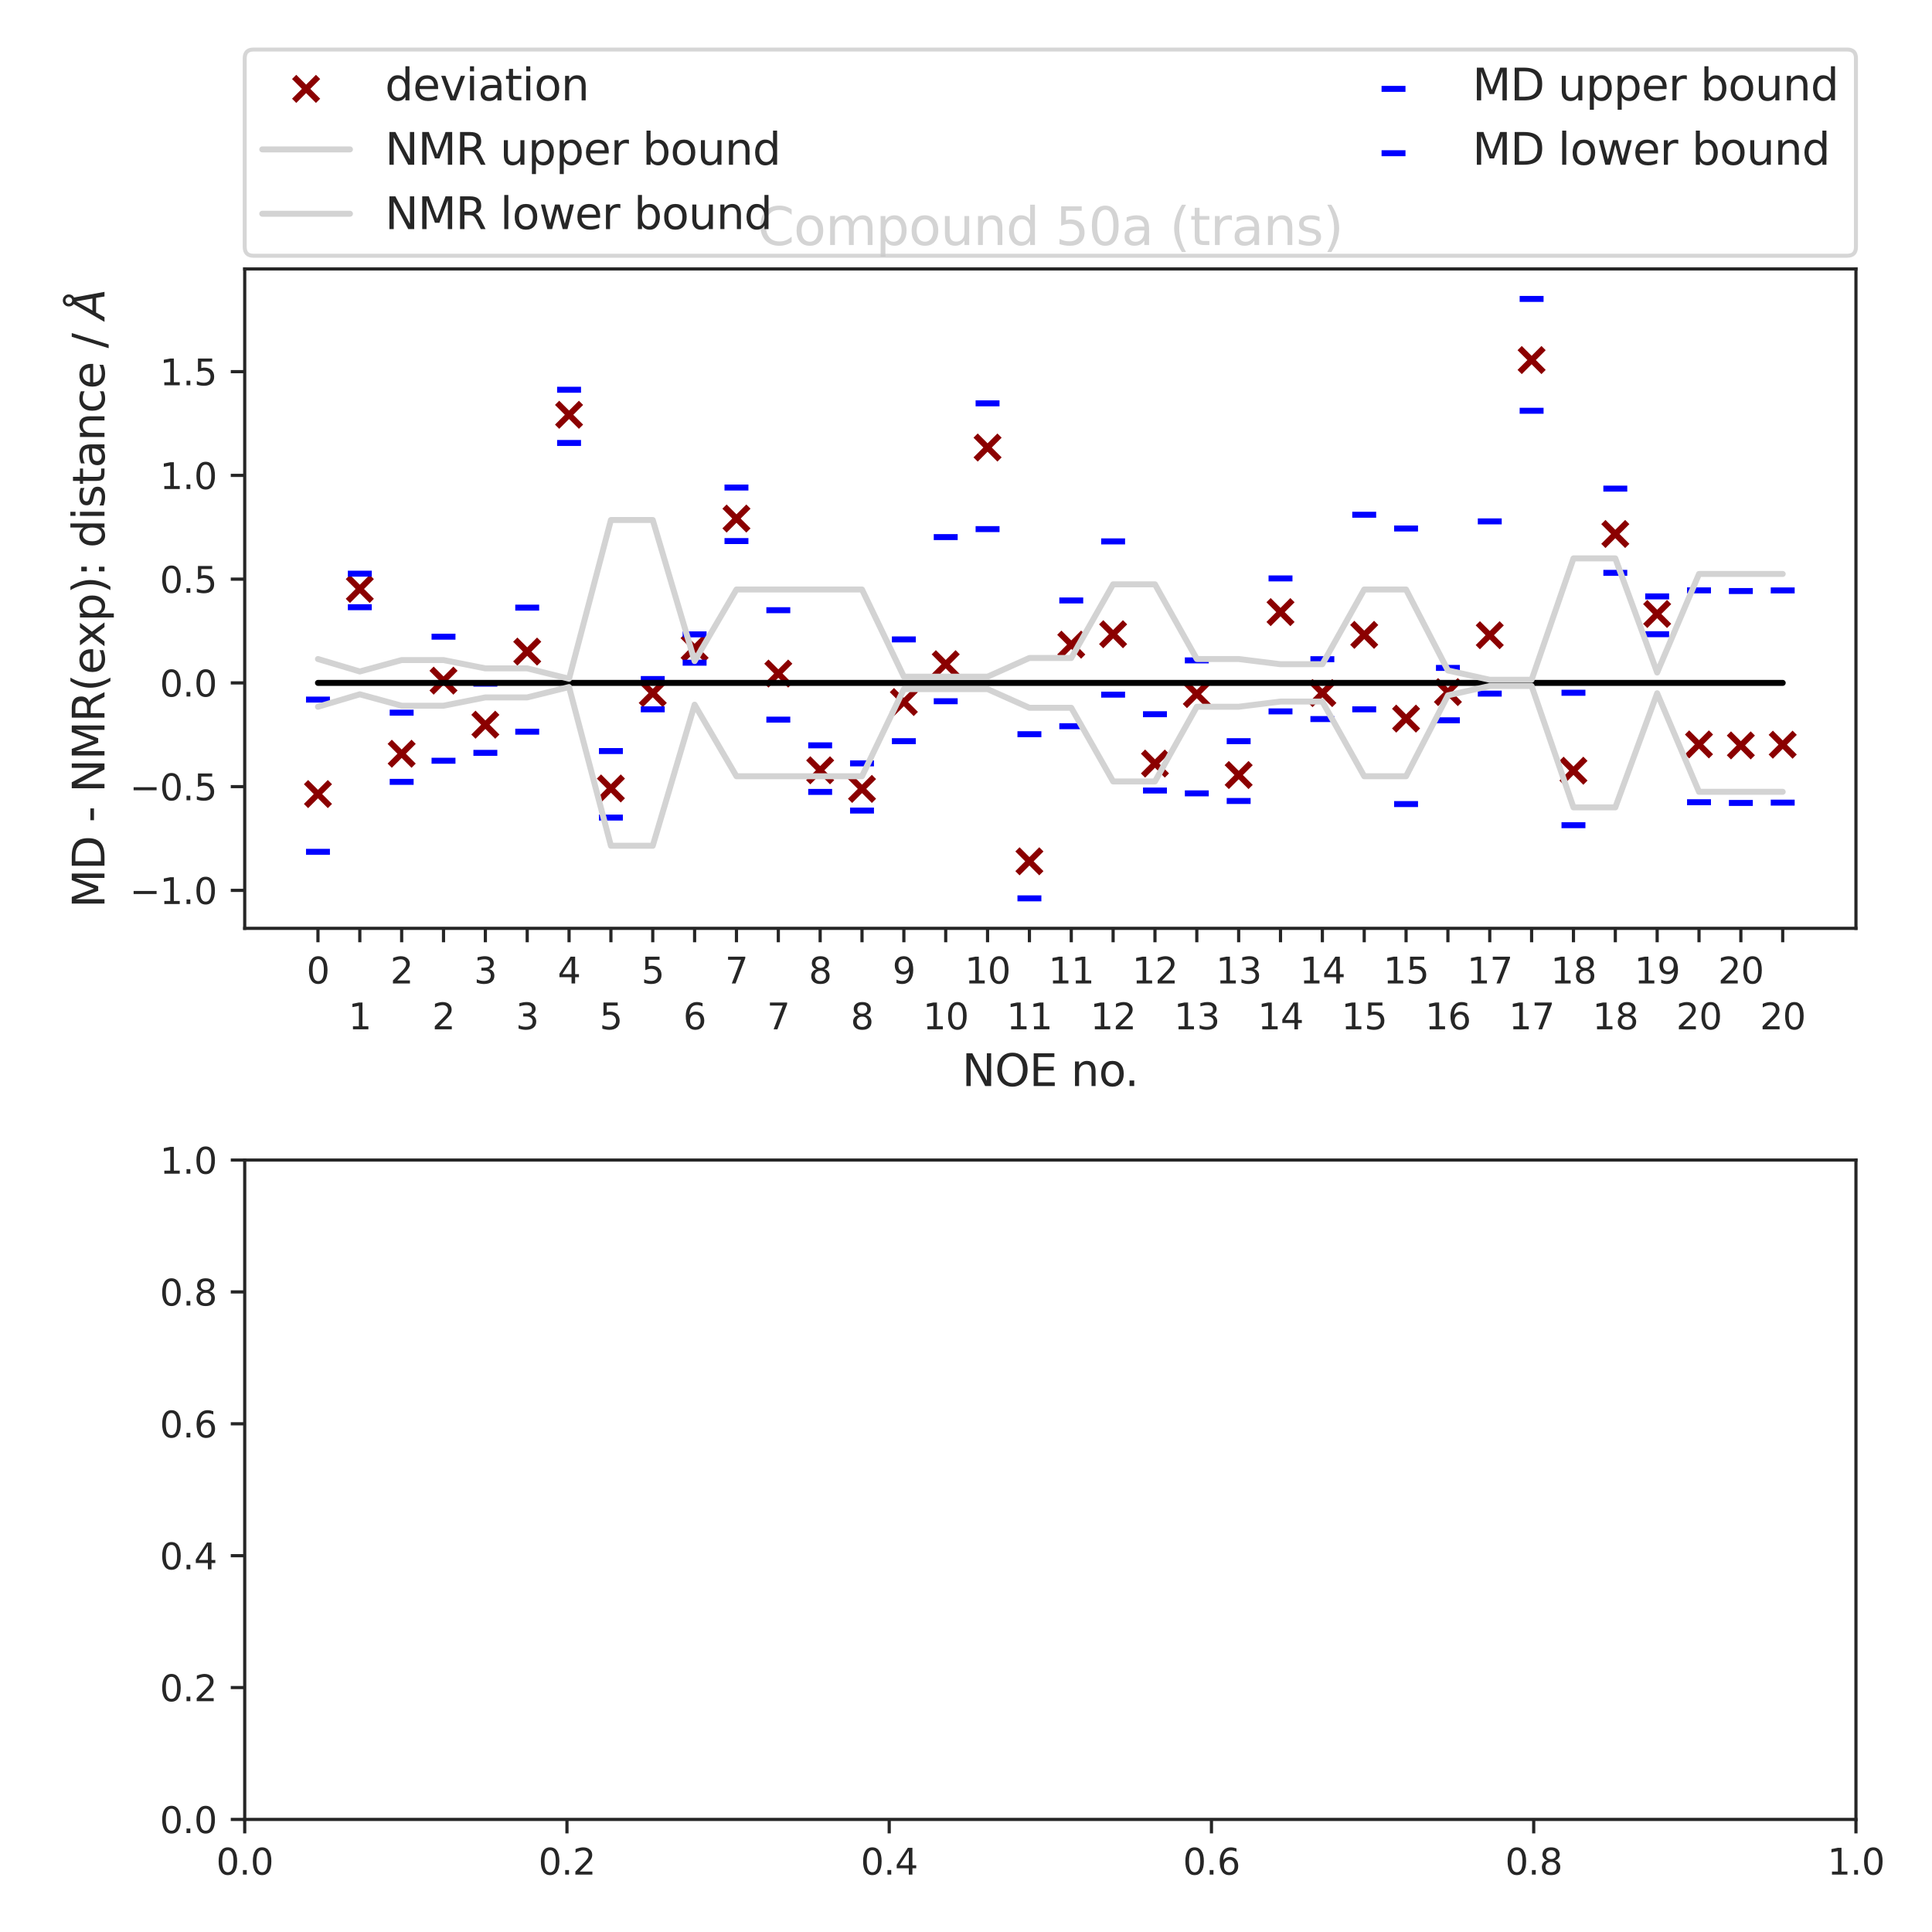 <?xml version="1.0" encoding="utf-8" standalone="no"?>
<!DOCTYPE svg PUBLIC "-//W3C//DTD SVG 1.1//EN"
  "http://www.w3.org/Graphics/SVG/1.1/DTD/svg11.dtd">
<svg xmlns:xlink="http://www.w3.org/1999/xlink" width="484.726pt" height="484.726pt" viewBox="0 0 484.726 484.726" xmlns="http://www.w3.org/2000/svg" version="1.1">
 <defs>
  <style type="text/css">*{stroke-linejoin: round; stroke-linecap: butt}</style>
 </defs>
 <g id="figure_1">
  <g id="patch_1">
   <path d="M 0 484.726 
L 484.726 484.726 
L 484.726 0 
L 0 0 
z
" style="fill: #ffffff"/>
  </g>
  <g id="axes_1">
   <g id="patch_2">
    <path d="M 61.4 232.909 
L 465.646 232.909 
L 465.646 67.473 
L 61.4 67.473 
z
" style="fill: #ffffff"/>
   </g>
   <g id="matplotlib.axis_1">
    <g id="xtick_1">
     <g id="line2d_1">
      <defs>
       <path id="mee76b00a0d" d="M 0 0 
L 0 3.5 
" style="stroke: #262626; stroke-width: 0.8"/>
      </defs>
      <g>
       <use xlink:href="#mee76b00a0d" x="79.775" y="232.909" style="fill: #262626; stroke: #262626; stroke-width: 0.8"/>
      </g>
     </g>
     <g id="text_1">
      <!-- 0 -->
      <g style="fill: #262626" transform="translate(76.912 246.748)scale(0.09 -0.09)">
       <defs>
        <path id="DejaVuSans-30" d="M 2034 4250 
Q 1547 4250 1301 3770 
Q 1056 3291 1056 2328 
Q 1056 1369 1301 889 
Q 1547 409 2034 409 
Q 2525 409 2770 889 
Q 3016 1369 3016 2328 
Q 3016 3291 2770 3770 
Q 2525 4250 2034 4250 
z
M 2034 4750 
Q 2819 4750 3233 4129 
Q 3647 3509 3647 2328 
Q 3647 1150 3233 529 
Q 2819 -91 2034 -91 
Q 1250 -91 836 529 
Q 422 1150 422 2328 
Q 422 3509 836 4129 
Q 1250 4750 2034 4750 
z
" transform="scale(0.016)"/>
       </defs>
       <use xlink:href="#DejaVuSans-30"/>
      </g>
     </g>
    </g>
    <g id="xtick_2">
     <g id="line2d_2">
      <g>
       <use xlink:href="#mee76b00a0d" x="90.275" y="232.909" style="fill: #262626; stroke: #262626; stroke-width: 0.8"/>
      </g>
     </g>
     <g id="text_2">
      <!-- 1 -->
      <g style="fill: #262626" transform="translate(87.412 258.248)scale(0.09 -0.09)">
       <defs>
        <path id="DejaVuSans-31" d="M 794 531 
L 1825 531 
L 1825 4091 
L 703 3866 
L 703 4441 
L 1819 4666 
L 2450 4666 
L 2450 531 
L 3481 531 
L 3481 0 
L 794 0 
L 794 531 
z
" transform="scale(0.016)"/>
       </defs>
       <use xlink:href="#DejaVuSans-31"/>
      </g>
     </g>
    </g>
    <g id="xtick_3">
     <g id="line2d_3">
      <g>
       <use xlink:href="#mee76b00a0d" x="100.775" y="232.909" style="fill: #262626; stroke: #262626; stroke-width: 0.8"/>
      </g>
     </g>
     <g id="text_3">
      <!-- 2 -->
      <g style="fill: #262626" transform="translate(97.911 246.748)scale(0.09 -0.09)">
       <defs>
        <path id="DejaVuSans-32" d="M 1228 531 
L 3431 531 
L 3431 0 
L 469 0 
L 469 531 
Q 828 903 1448 1529 
Q 2069 2156 2228 2338 
Q 2531 2678 2651 2914 
Q 2772 3150 2772 3378 
Q 2772 3750 2511 3984 
Q 2250 4219 1831 4219 
Q 1534 4219 1204 4116 
Q 875 4013 500 3803 
L 500 4441 
Q 881 4594 1212 4672 
Q 1544 4750 1819 4750 
Q 2544 4750 2975 4387 
Q 3406 4025 3406 3419 
Q 3406 3131 3298 2873 
Q 3191 2616 2906 2266 
Q 2828 2175 2409 1742 
Q 1991 1309 1228 531 
z
" transform="scale(0.016)"/>
       </defs>
       <use xlink:href="#DejaVuSans-32"/>
      </g>
     </g>
    </g>
    <g id="xtick_4">
     <g id="line2d_4">
      <g>
       <use xlink:href="#mee76b00a0d" x="111.274" y="232.909" style="fill: #262626; stroke: #262626; stroke-width: 0.8"/>
      </g>
     </g>
     <g id="text_4">
      <!-- 2 -->
      <g style="fill: #262626" transform="translate(108.411 258.248)scale(0.09 -0.09)">
       <use xlink:href="#DejaVuSans-32"/>
      </g>
     </g>
    </g>
    <g id="xtick_5">
     <g id="line2d_5">
      <g>
       <use xlink:href="#mee76b00a0d" x="121.774" y="232.909" style="fill: #262626; stroke: #262626; stroke-width: 0.8"/>
      </g>
     </g>
     <g id="text_5">
      <!-- 3 -->
      <g style="fill: #262626" transform="translate(118.911 246.748)scale(0.09 -0.09)">
       <defs>
        <path id="DejaVuSans-33" d="M 2597 2516 
Q 3050 2419 3304 2112 
Q 3559 1806 3559 1356 
Q 3559 666 3084 287 
Q 2609 -91 1734 -91 
Q 1441 -91 1130 -33 
Q 819 25 488 141 
L 488 750 
Q 750 597 1062 519 
Q 1375 441 1716 441 
Q 2309 441 2620 675 
Q 2931 909 2931 1356 
Q 2931 1769 2642 2001 
Q 2353 2234 1838 2234 
L 1294 2234 
L 1294 2753 
L 1863 2753 
Q 2328 2753 2575 2939 
Q 2822 3125 2822 3475 
Q 2822 3834 2567 4026 
Q 2313 4219 1838 4219 
Q 1578 4219 1281 4162 
Q 984 4106 628 3988 
L 628 4550 
Q 988 4650 1302 4700 
Q 1616 4750 1894 4750 
Q 2613 4750 3031 4423 
Q 3450 4097 3450 3541 
Q 3450 3153 3228 2886 
Q 3006 2619 2597 2516 
z
" transform="scale(0.016)"/>
       </defs>
       <use xlink:href="#DejaVuSans-33"/>
      </g>
     </g>
    </g>
    <g id="xtick_6">
     <g id="line2d_6">
      <g>
       <use xlink:href="#mee76b00a0d" x="132.274" y="232.909" style="fill: #262626; stroke: #262626; stroke-width: 0.8"/>
      </g>
     </g>
     <g id="text_6">
      <!-- 3 -->
      <g style="fill: #262626" transform="translate(129.411 258.248)scale(0.09 -0.09)">
       <use xlink:href="#DejaVuSans-33"/>
      </g>
     </g>
    </g>
    <g id="xtick_7">
     <g id="line2d_7">
      <g>
       <use xlink:href="#mee76b00a0d" x="142.774" y="232.909" style="fill: #262626; stroke: #262626; stroke-width: 0.8"/>
      </g>
     </g>
     <g id="text_7">
      <!-- 4 -->
      <g style="fill: #262626" transform="translate(139.911 246.748)scale(0.09 -0.09)">
       <defs>
        <path id="DejaVuSans-34" d="M 2419 4116 
L 825 1625 
L 2419 1625 
L 2419 4116 
z
M 2253 4666 
L 3047 4666 
L 3047 1625 
L 3713 1625 
L 3713 1100 
L 3047 1100 
L 3047 0 
L 2419 0 
L 2419 1100 
L 313 1100 
L 313 1709 
L 2253 4666 
z
" transform="scale(0.016)"/>
       </defs>
       <use xlink:href="#DejaVuSans-34"/>
      </g>
     </g>
    </g>
    <g id="xtick_8">
     <g id="line2d_8">
      <g>
       <use xlink:href="#mee76b00a0d" x="153.274" y="232.909" style="fill: #262626; stroke: #262626; stroke-width: 0.8"/>
      </g>
     </g>
     <g id="text_8">
      <!-- 5 -->
      <g style="fill: #262626" transform="translate(150.411 258.248)scale(0.09 -0.09)">
       <defs>
        <path id="DejaVuSans-35" d="M 691 4666 
L 3169 4666 
L 3169 4134 
L 1269 4134 
L 1269 2991 
Q 1406 3038 1543 3061 
Q 1681 3084 1819 3084 
Q 2600 3084 3056 2656 
Q 3513 2228 3513 1497 
Q 3513 744 3044 326 
Q 2575 -91 1722 -91 
Q 1428 -91 1123 -41 
Q 819 9 494 109 
L 494 744 
Q 775 591 1075 516 
Q 1375 441 1709 441 
Q 2250 441 2565 725 
Q 2881 1009 2881 1497 
Q 2881 1984 2565 2268 
Q 2250 2553 1709 2553 
Q 1456 2553 1204 2497 
Q 953 2441 691 2322 
L 691 4666 
z
" transform="scale(0.016)"/>
       </defs>
       <use xlink:href="#DejaVuSans-35"/>
      </g>
     </g>
    </g>
    <g id="xtick_9">
     <g id="line2d_9">
      <g>
       <use xlink:href="#mee76b00a0d" x="163.774" y="232.909" style="fill: #262626; stroke: #262626; stroke-width: 0.8"/>
      </g>
     </g>
     <g id="text_9">
      <!-- 5 -->
      <g style="fill: #262626" transform="translate(160.911 246.748)scale(0.09 -0.09)">
       <use xlink:href="#DejaVuSans-35"/>
      </g>
     </g>
    </g>
    <g id="xtick_10">
     <g id="line2d_10">
      <g>
       <use xlink:href="#mee76b00a0d" x="174.274" y="232.909" style="fill: #262626; stroke: #262626; stroke-width: 0.8"/>
      </g>
     </g>
     <g id="text_10">
      <!-- 6 -->
      <g style="fill: #262626" transform="translate(171.411 258.248)scale(0.09 -0.09)">
       <defs>
        <path id="DejaVuSans-36" d="M 2113 2584 
Q 1688 2584 1439 2293 
Q 1191 2003 1191 1497 
Q 1191 994 1439 701 
Q 1688 409 2113 409 
Q 2538 409 2786 701 
Q 3034 994 3034 1497 
Q 3034 2003 2786 2293 
Q 2538 2584 2113 2584 
z
M 3366 4563 
L 3366 3988 
Q 3128 4100 2886 4159 
Q 2644 4219 2406 4219 
Q 1781 4219 1451 3797 
Q 1122 3375 1075 2522 
Q 1259 2794 1537 2939 
Q 1816 3084 2150 3084 
Q 2853 3084 3261 2657 
Q 3669 2231 3669 1497 
Q 3669 778 3244 343 
Q 2819 -91 2113 -91 
Q 1303 -91 875 529 
Q 447 1150 447 2328 
Q 447 3434 972 4092 
Q 1497 4750 2381 4750 
Q 2619 4750 2861 4703 
Q 3103 4656 3366 4563 
z
" transform="scale(0.016)"/>
       </defs>
       <use xlink:href="#DejaVuSans-36"/>
      </g>
     </g>
    </g>
    <g id="xtick_11">
     <g id="line2d_11">
      <g>
       <use xlink:href="#mee76b00a0d" x="184.774" y="232.909" style="fill: #262626; stroke: #262626; stroke-width: 0.8"/>
      </g>
     </g>
     <g id="text_11">
      <!-- 7 -->
      <g style="fill: #262626" transform="translate(181.911 246.748)scale(0.09 -0.09)">
       <defs>
        <path id="DejaVuSans-37" d="M 525 4666 
L 3525 4666 
L 3525 4397 
L 1831 0 
L 1172 0 
L 2766 4134 
L 525 4134 
L 525 4666 
z
" transform="scale(0.016)"/>
       </defs>
       <use xlink:href="#DejaVuSans-37"/>
      </g>
     </g>
    </g>
    <g id="xtick_12">
     <g id="line2d_12">
      <g>
       <use xlink:href="#mee76b00a0d" x="195.274" y="232.909" style="fill: #262626; stroke: #262626; stroke-width: 0.8"/>
      </g>
     </g>
     <g id="text_12">
      <!-- 7 -->
      <g style="fill: #262626" transform="translate(192.41 258.248)scale(0.09 -0.09)">
       <use xlink:href="#DejaVuSans-37"/>
      </g>
     </g>
    </g>
    <g id="xtick_13">
     <g id="line2d_13">
      <g>
       <use xlink:href="#mee76b00a0d" x="205.773" y="232.909" style="fill: #262626; stroke: #262626; stroke-width: 0.8"/>
      </g>
     </g>
     <g id="text_13">
      <!-- 8 -->
      <g style="fill: #262626" transform="translate(202.91 246.748)scale(0.09 -0.09)">
       <defs>
        <path id="DejaVuSans-38" d="M 2034 2216 
Q 1584 2216 1326 1975 
Q 1069 1734 1069 1313 
Q 1069 891 1326 650 
Q 1584 409 2034 409 
Q 2484 409 2743 651 
Q 3003 894 3003 1313 
Q 3003 1734 2745 1975 
Q 2488 2216 2034 2216 
z
M 1403 2484 
Q 997 2584 770 2862 
Q 544 3141 544 3541 
Q 544 4100 942 4425 
Q 1341 4750 2034 4750 
Q 2731 4750 3128 4425 
Q 3525 4100 3525 3541 
Q 3525 3141 3298 2862 
Q 3072 2584 2669 2484 
Q 3125 2378 3379 2068 
Q 3634 1759 3634 1313 
Q 3634 634 3220 271 
Q 2806 -91 2034 -91 
Q 1263 -91 848 271 
Q 434 634 434 1313 
Q 434 1759 690 2068 
Q 947 2378 1403 2484 
z
M 1172 3481 
Q 1172 3119 1398 2916 
Q 1625 2713 2034 2713 
Q 2441 2713 2670 2916 
Q 2900 3119 2900 3481 
Q 2900 3844 2670 4047 
Q 2441 4250 2034 4250 
Q 1625 4250 1398 4047 
Q 1172 3844 1172 3481 
z
" transform="scale(0.016)"/>
       </defs>
       <use xlink:href="#DejaVuSans-38"/>
      </g>
     </g>
    </g>
    <g id="xtick_14">
     <g id="line2d_14">
      <g>
       <use xlink:href="#mee76b00a0d" x="216.273" y="232.909" style="fill: #262626; stroke: #262626; stroke-width: 0.8"/>
      </g>
     </g>
     <g id="text_14">
      <!-- 8 -->
      <g style="fill: #262626" transform="translate(213.41 258.248)scale(0.09 -0.09)">
       <use xlink:href="#DejaVuSans-38"/>
      </g>
     </g>
    </g>
    <g id="xtick_15">
     <g id="line2d_15">
      <g>
       <use xlink:href="#mee76b00a0d" x="226.773" y="232.909" style="fill: #262626; stroke: #262626; stroke-width: 0.8"/>
      </g>
     </g>
     <g id="text_15">
      <!-- 9 -->
      <g style="fill: #262626" transform="translate(223.91 246.748)scale(0.09 -0.09)">
       <defs>
        <path id="DejaVuSans-39" d="M 703 97 
L 703 672 
Q 941 559 1184 500 
Q 1428 441 1663 441 
Q 2288 441 2617 861 
Q 2947 1281 2994 2138 
Q 2813 1869 2534 1725 
Q 2256 1581 1919 1581 
Q 1219 1581 811 2004 
Q 403 2428 403 3163 
Q 403 3881 828 4315 
Q 1253 4750 1959 4750 
Q 2769 4750 3195 4129 
Q 3622 3509 3622 2328 
Q 3622 1225 3098 567 
Q 2575 -91 1691 -91 
Q 1453 -91 1209 -44 
Q 966 3 703 97 
z
M 1959 2075 
Q 2384 2075 2632 2365 
Q 2881 2656 2881 3163 
Q 2881 3666 2632 3958 
Q 2384 4250 1959 4250 
Q 1534 4250 1286 3958 
Q 1038 3666 1038 3163 
Q 1038 2656 1286 2365 
Q 1534 2075 1959 2075 
z
" transform="scale(0.016)"/>
       </defs>
       <use xlink:href="#DejaVuSans-39"/>
      </g>
     </g>
    </g>
    <g id="xtick_16">
     <g id="line2d_16">
      <g>
       <use xlink:href="#mee76b00a0d" x="237.273" y="232.909" style="fill: #262626; stroke: #262626; stroke-width: 0.8"/>
      </g>
     </g>
     <g id="text_16">
      <!-- 10 -->
      <g style="fill: #262626" transform="translate(231.547 258.248)scale(0.09 -0.09)">
       <use xlink:href="#DejaVuSans-31"/>
       <use xlink:href="#DejaVuSans-30" x="63.623"/>
      </g>
     </g>
    </g>
    <g id="xtick_17">
     <g id="line2d_17">
      <g>
       <use xlink:href="#mee76b00a0d" x="247.773" y="232.909" style="fill: #262626; stroke: #262626; stroke-width: 0.8"/>
      </g>
     </g>
     <g id="text_17">
      <!-- 10 -->
      <g style="fill: #262626" transform="translate(242.047 246.748)scale(0.09 -0.09)">
       <use xlink:href="#DejaVuSans-31"/>
       <use xlink:href="#DejaVuSans-30" x="63.623"/>
      </g>
     </g>
    </g>
    <g id="xtick_18">
     <g id="line2d_18">
      <g>
       <use xlink:href="#mee76b00a0d" x="258.273" y="232.909" style="fill: #262626; stroke: #262626; stroke-width: 0.8"/>
      </g>
     </g>
     <g id="text_18">
      <!-- 11 -->
      <g style="fill: #262626" transform="translate(252.547 258.248)scale(0.09 -0.09)">
       <use xlink:href="#DejaVuSans-31"/>
       <use xlink:href="#DejaVuSans-31" x="63.623"/>
      </g>
     </g>
    </g>
    <g id="xtick_19">
     <g id="line2d_19">
      <g>
       <use xlink:href="#mee76b00a0d" x="268.773" y="232.909" style="fill: #262626; stroke: #262626; stroke-width: 0.8"/>
      </g>
     </g>
     <g id="text_19">
      <!-- 11 -->
      <g style="fill: #262626" transform="translate(263.046 246.748)scale(0.09 -0.09)">
       <use xlink:href="#DejaVuSans-31"/>
       <use xlink:href="#DejaVuSans-31" x="63.623"/>
      </g>
     </g>
    </g>
    <g id="xtick_20">
     <g id="line2d_20">
      <g>
       <use xlink:href="#mee76b00a0d" x="279.273" y="232.909" style="fill: #262626; stroke: #262626; stroke-width: 0.8"/>
      </g>
     </g>
     <g id="text_20">
      <!-- 12 -->
      <g style="fill: #262626" transform="translate(273.546 258.248)scale(0.09 -0.09)">
       <use xlink:href="#DejaVuSans-31"/>
       <use xlink:href="#DejaVuSans-32" x="63.623"/>
      </g>
     </g>
    </g>
    <g id="xtick_21">
     <g id="line2d_21">
      <g>
       <use xlink:href="#mee76b00a0d" x="289.773" y="232.909" style="fill: #262626; stroke: #262626; stroke-width: 0.8"/>
      </g>
     </g>
     <g id="text_21">
      <!-- 12 -->
      <g style="fill: #262626" transform="translate(284.046 246.748)scale(0.09 -0.09)">
       <use xlink:href="#DejaVuSans-31"/>
       <use xlink:href="#DejaVuSans-32" x="63.623"/>
      </g>
     </g>
    </g>
    <g id="xtick_22">
     <g id="line2d_22">
      <g>
       <use xlink:href="#mee76b00a0d" x="300.272" y="232.909" style="fill: #262626; stroke: #262626; stroke-width: 0.8"/>
      </g>
     </g>
     <g id="text_22">
      <!-- 13 -->
      <g style="fill: #262626" transform="translate(294.546 258.248)scale(0.09 -0.09)">
       <use xlink:href="#DejaVuSans-31"/>
       <use xlink:href="#DejaVuSans-33" x="63.623"/>
      </g>
     </g>
    </g>
    <g id="xtick_23">
     <g id="line2d_23">
      <g>
       <use xlink:href="#mee76b00a0d" x="310.772" y="232.909" style="fill: #262626; stroke: #262626; stroke-width: 0.8"/>
      </g>
     </g>
     <g id="text_23">
      <!-- 13 -->
      <g style="fill: #262626" transform="translate(305.046 246.748)scale(0.09 -0.09)">
       <use xlink:href="#DejaVuSans-31"/>
       <use xlink:href="#DejaVuSans-33" x="63.623"/>
      </g>
     </g>
    </g>
    <g id="xtick_24">
     <g id="line2d_24">
      <g>
       <use xlink:href="#mee76b00a0d" x="321.272" y="232.909" style="fill: #262626; stroke: #262626; stroke-width: 0.8"/>
      </g>
     </g>
     <g id="text_24">
      <!-- 14 -->
      <g style="fill: #262626" transform="translate(315.546 258.248)scale(0.09 -0.09)">
       <use xlink:href="#DejaVuSans-31"/>
       <use xlink:href="#DejaVuSans-34" x="63.623"/>
      </g>
     </g>
    </g>
    <g id="xtick_25">
     <g id="line2d_25">
      <g>
       <use xlink:href="#mee76b00a0d" x="331.772" y="232.909" style="fill: #262626; stroke: #262626; stroke-width: 0.8"/>
      </g>
     </g>
     <g id="text_25">
      <!-- 14 -->
      <g style="fill: #262626" transform="translate(326.046 246.748)scale(0.09 -0.09)">
       <use xlink:href="#DejaVuSans-31"/>
       <use xlink:href="#DejaVuSans-34" x="63.623"/>
      </g>
     </g>
    </g>
    <g id="xtick_26">
     <g id="line2d_26">
      <g>
       <use xlink:href="#mee76b00a0d" x="342.272" y="232.909" style="fill: #262626; stroke: #262626; stroke-width: 0.8"/>
      </g>
     </g>
     <g id="text_26">
      <!-- 15 -->
      <g style="fill: #262626" transform="translate(336.546 258.248)scale(0.09 -0.09)">
       <use xlink:href="#DejaVuSans-31"/>
       <use xlink:href="#DejaVuSans-35" x="63.623"/>
      </g>
     </g>
    </g>
    <g id="xtick_27">
     <g id="line2d_27">
      <g>
       <use xlink:href="#mee76b00a0d" x="352.772" y="232.909" style="fill: #262626; stroke: #262626; stroke-width: 0.8"/>
      </g>
     </g>
     <g id="text_27">
      <!-- 15 -->
      <g style="fill: #262626" transform="translate(347.046 246.748)scale(0.09 -0.09)">
       <use xlink:href="#DejaVuSans-31"/>
       <use xlink:href="#DejaVuSans-35" x="63.623"/>
      </g>
     </g>
    </g>
    <g id="xtick_28">
     <g id="line2d_28">
      <g>
       <use xlink:href="#mee76b00a0d" x="363.272" y="232.909" style="fill: #262626; stroke: #262626; stroke-width: 0.8"/>
      </g>
     </g>
     <g id="text_28">
      <!-- 16 -->
      <g style="fill: #262626" transform="translate(357.545 258.248)scale(0.09 -0.09)">
       <use xlink:href="#DejaVuSans-31"/>
       <use xlink:href="#DejaVuSans-36" x="63.623"/>
      </g>
     </g>
    </g>
    <g id="xtick_29">
     <g id="line2d_29">
      <g>
       <use xlink:href="#mee76b00a0d" x="373.772" y="232.909" style="fill: #262626; stroke: #262626; stroke-width: 0.8"/>
      </g>
     </g>
     <g id="text_29">
      <!-- 17 -->
      <g style="fill: #262626" transform="translate(368.045 246.748)scale(0.09 -0.09)">
       <use xlink:href="#DejaVuSans-31"/>
       <use xlink:href="#DejaVuSans-37" x="63.623"/>
      </g>
     </g>
    </g>
    <g id="xtick_30">
     <g id="line2d_30">
      <g>
       <use xlink:href="#mee76b00a0d" x="384.271" y="232.909" style="fill: #262626; stroke: #262626; stroke-width: 0.8"/>
      </g>
     </g>
     <g id="text_30">
      <!-- 17 -->
      <g style="fill: #262626" transform="translate(378.545 258.248)scale(0.09 -0.09)">
       <use xlink:href="#DejaVuSans-31"/>
       <use xlink:href="#DejaVuSans-37" x="63.623"/>
      </g>
     </g>
    </g>
    <g id="xtick_31">
     <g id="line2d_31">
      <g>
       <use xlink:href="#mee76b00a0d" x="394.771" y="232.909" style="fill: #262626; stroke: #262626; stroke-width: 0.8"/>
      </g>
     </g>
     <g id="text_31">
      <!-- 18 -->
      <g style="fill: #262626" transform="translate(389.045 246.748)scale(0.09 -0.09)">
       <use xlink:href="#DejaVuSans-31"/>
       <use xlink:href="#DejaVuSans-38" x="63.623"/>
      </g>
     </g>
    </g>
    <g id="xtick_32">
     <g id="line2d_32">
      <g>
       <use xlink:href="#mee76b00a0d" x="405.271" y="232.909" style="fill: #262626; stroke: #262626; stroke-width: 0.8"/>
      </g>
     </g>
     <g id="text_32">
      <!-- 18 -->
      <g style="fill: #262626" transform="translate(399.545 258.248)scale(0.09 -0.09)">
       <use xlink:href="#DejaVuSans-31"/>
       <use xlink:href="#DejaVuSans-38" x="63.623"/>
      </g>
     </g>
    </g>
    <g id="xtick_33">
     <g id="line2d_33">
      <g>
       <use xlink:href="#mee76b00a0d" x="415.771" y="232.909" style="fill: #262626; stroke: #262626; stroke-width: 0.8"/>
      </g>
     </g>
     <g id="text_33">
      <!-- 19 -->
      <g style="fill: #262626" transform="translate(410.045 246.748)scale(0.09 -0.09)">
       <use xlink:href="#DejaVuSans-31"/>
       <use xlink:href="#DejaVuSans-39" x="63.623"/>
      </g>
     </g>
    </g>
    <g id="xtick_34">
     <g id="line2d_34">
      <g>
       <use xlink:href="#mee76b00a0d" x="426.271" y="232.909" style="fill: #262626; stroke: #262626; stroke-width: 0.8"/>
      </g>
     </g>
     <g id="text_34">
      <!-- 20 -->
      <g style="fill: #262626" transform="translate(420.545 258.248)scale(0.09 -0.09)">
       <use xlink:href="#DejaVuSans-32"/>
       <use xlink:href="#DejaVuSans-30" x="63.623"/>
      </g>
     </g>
    </g>
    <g id="xtick_35">
     <g id="line2d_35">
      <g>
       <use xlink:href="#mee76b00a0d" x="436.771" y="232.909" style="fill: #262626; stroke: #262626; stroke-width: 0.8"/>
      </g>
     </g>
     <g id="text_35">
      <!-- 20 -->
      <g style="fill: #262626" transform="translate(431.045 246.748)scale(0.09 -0.09)">
       <use xlink:href="#DejaVuSans-32"/>
       <use xlink:href="#DejaVuSans-30" x="63.623"/>
      </g>
     </g>
    </g>
    <g id="xtick_36">
     <g id="line2d_36">
      <g>
       <use xlink:href="#mee76b00a0d" x="447.271" y="232.909" style="fill: #262626; stroke: #262626; stroke-width: 0.8"/>
      </g>
     </g>
     <g id="text_36">
      <!-- 20 -->
      <g style="fill: #262626" transform="translate(441.545 258.248)scale(0.09 -0.09)">
       <use xlink:href="#DejaVuSans-32"/>
       <use xlink:href="#DejaVuSans-30" x="63.623"/>
      </g>
     </g>
    </g>
    <g id="text_37">
     <!-- NOE no. -->
     <g style="fill: #262626" transform="translate(241.353 272.478)scale(0.11 -0.11)">
      <defs>
       <path id="DejaVuSans-4e" d="M 628 4666 
L 1478 4666 
L 3547 763 
L 3547 4666 
L 4159 4666 
L 4159 0 
L 3309 0 
L 1241 3903 
L 1241 0 
L 628 0 
L 628 4666 
z
" transform="scale(0.016)"/>
       <path id="DejaVuSans-4f" d="M 2522 4238 
Q 1834 4238 1429 3725 
Q 1025 3213 1025 2328 
Q 1025 1447 1429 934 
Q 1834 422 2522 422 
Q 3209 422 3611 934 
Q 4013 1447 4013 2328 
Q 4013 3213 3611 3725 
Q 3209 4238 2522 4238 
z
M 2522 4750 
Q 3503 4750 4090 4092 
Q 4678 3434 4678 2328 
Q 4678 1225 4090 567 
Q 3503 -91 2522 -91 
Q 1538 -91 948 565 
Q 359 1222 359 2328 
Q 359 3434 948 4092 
Q 1538 4750 2522 4750 
z
" transform="scale(0.016)"/>
       <path id="DejaVuSans-45" d="M 628 4666 
L 3578 4666 
L 3578 4134 
L 1259 4134 
L 1259 2753 
L 3481 2753 
L 3481 2222 
L 1259 2222 
L 1259 531 
L 3634 531 
L 3634 0 
L 628 0 
L 628 4666 
z
" transform="scale(0.016)"/>
       <path id="DejaVuSans-20" transform="scale(0.016)"/>
       <path id="DejaVuSans-6e" d="M 3513 2113 
L 3513 0 
L 2938 0 
L 2938 2094 
Q 2938 2591 2744 2837 
Q 2550 3084 2163 3084 
Q 1697 3084 1428 2787 
Q 1159 2491 1159 1978 
L 1159 0 
L 581 0 
L 581 3500 
L 1159 3500 
L 1159 2956 
Q 1366 3272 1645 3428 
Q 1925 3584 2291 3584 
Q 2894 3584 3203 3211 
Q 3513 2838 3513 2113 
z
" transform="scale(0.016)"/>
       <path id="DejaVuSans-6f" d="M 1959 3097 
Q 1497 3097 1228 2736 
Q 959 2375 959 1747 
Q 959 1119 1226 758 
Q 1494 397 1959 397 
Q 2419 397 2687 759 
Q 2956 1122 2956 1747 
Q 2956 2369 2687 2733 
Q 2419 3097 1959 3097 
z
M 1959 3584 
Q 2709 3584 3137 3096 
Q 3566 2609 3566 1747 
Q 3566 888 3137 398 
Q 2709 -91 1959 -91 
Q 1206 -91 779 398 
Q 353 888 353 1747 
Q 353 2609 779 3096 
Q 1206 3584 1959 3584 
z
" transform="scale(0.016)"/>
       <path id="DejaVuSans-2e" d="M 684 794 
L 1344 794 
L 1344 0 
L 684 0 
L 684 794 
z
" transform="scale(0.016)"/>
      </defs>
      <use xlink:href="#DejaVuSans-4e"/>
      <use xlink:href="#DejaVuSans-4f" x="74.805"/>
      <use xlink:href="#DejaVuSans-45" x="153.516"/>
      <use xlink:href="#DejaVuSans-20" x="216.699"/>
      <use xlink:href="#DejaVuSans-6e" x="248.486"/>
      <use xlink:href="#DejaVuSans-6f" x="311.865"/>
      <use xlink:href="#DejaVuSans-2e" x="371.297"/>
     </g>
    </g>
   </g>
   <g id="matplotlib.axis_2">
    <g id="ytick_1">
     <g id="line2d_37">
      <defs>
       <path id="m0d727349c1" d="M 0 0 
L -3.5 0 
" style="stroke: #262626; stroke-width: 0.8"/>
      </defs>
      <g>
       <use xlink:href="#m0d727349c1" x="61.4" y="223.389" style="fill: #262626; stroke: #262626; stroke-width: 0.8"/>
      </g>
     </g>
     <g id="text_38">
      <!-- −1.0 -->
      <g style="fill: #262626" transform="translate(32.545 226.809)scale(0.09 -0.09)">
       <defs>
        <path id="DejaVuSans-2212" d="M 678 2272 
L 4684 2272 
L 4684 1741 
L 678 1741 
L 678 2272 
z
" transform="scale(0.016)"/>
       </defs>
       <use xlink:href="#DejaVuSans-2212"/>
       <use xlink:href="#DejaVuSans-31" x="83.789"/>
       <use xlink:href="#DejaVuSans-2e" x="147.412"/>
       <use xlink:href="#DejaVuSans-30" x="179.199"/>
      </g>
     </g>
    </g>
    <g id="ytick_2">
     <g id="line2d_38">
      <g>
       <use xlink:href="#m0d727349c1" x="61.4" y="197.361" style="fill: #262626; stroke: #262626; stroke-width: 0.8"/>
      </g>
     </g>
     <g id="text_39">
      <!-- −0.5 -->
      <g style="fill: #262626" transform="translate(32.545 200.78)scale(0.09 -0.09)">
       <use xlink:href="#DejaVuSans-2212"/>
       <use xlink:href="#DejaVuSans-30" x="83.789"/>
       <use xlink:href="#DejaVuSans-2e" x="147.412"/>
       <use xlink:href="#DejaVuSans-35" x="179.199"/>
      </g>
     </g>
    </g>
    <g id="ytick_3">
     <g id="line2d_39">
      <g>
       <use xlink:href="#m0d727349c1" x="61.4" y="171.332" style="fill: #262626; stroke: #262626; stroke-width: 0.8"/>
      </g>
     </g>
     <g id="text_40">
      <!-- 0.0 -->
      <g style="fill: #262626" transform="translate(40.087 174.751)scale(0.09 -0.09)">
       <use xlink:href="#DejaVuSans-30"/>
       <use xlink:href="#DejaVuSans-2e" x="63.623"/>
       <use xlink:href="#DejaVuSans-30" x="95.41"/>
      </g>
     </g>
    </g>
    <g id="ytick_4">
     <g id="line2d_40">
      <g>
       <use xlink:href="#m0d727349c1" x="61.4" y="145.303" style="fill: #262626; stroke: #262626; stroke-width: 0.8"/>
      </g>
     </g>
     <g id="text_41">
      <!-- 0.5 -->
      <g style="fill: #262626" transform="translate(40.087 148.722)scale(0.09 -0.09)">
       <use xlink:href="#DejaVuSans-30"/>
       <use xlink:href="#DejaVuSans-2e" x="63.623"/>
       <use xlink:href="#DejaVuSans-35" x="95.41"/>
      </g>
     </g>
    </g>
    <g id="ytick_5">
     <g id="line2d_41">
      <g>
       <use xlink:href="#m0d727349c1" x="61.4" y="119.274" style="fill: #262626; stroke: #262626; stroke-width: 0.8"/>
      </g>
     </g>
     <g id="text_42">
      <!-- 1.0 -->
      <g style="fill: #262626" transform="translate(40.087 122.694)scale(0.09 -0.09)">
       <use xlink:href="#DejaVuSans-31"/>
       <use xlink:href="#DejaVuSans-2e" x="63.623"/>
       <use xlink:href="#DejaVuSans-30" x="95.41"/>
      </g>
     </g>
    </g>
    <g id="ytick_6">
     <g id="line2d_42">
      <g>
       <use xlink:href="#m0d727349c1" x="61.4" y="93.245" style="fill: #262626; stroke: #262626; stroke-width: 0.8"/>
      </g>
     </g>
     <g id="text_43">
      <!-- 1.5 -->
      <g style="fill: #262626" transform="translate(40.087 96.665)scale(0.09 -0.09)">
       <use xlink:href="#DejaVuSans-31"/>
       <use xlink:href="#DejaVuSans-2e" x="63.623"/>
       <use xlink:href="#DejaVuSans-35" x="95.41"/>
      </g>
     </g>
    </g>
    <g id="text_44">
     <!-- MD - NMR(exp): distance / $\AA$ -->
     <g style="fill: #262626" transform="translate(26.235 227.796)rotate(-90)scale(0.11 -0.11)">
      <defs>
       <path id="DejaVuSans-4d" d="M 628 4666 
L 1569 4666 
L 2759 1491 
L 3956 4666 
L 4897 4666 
L 4897 0 
L 4281 0 
L 4281 4097 
L 3078 897 
L 2444 897 
L 1241 4097 
L 1241 0 
L 628 0 
L 628 4666 
z
" transform="scale(0.016)"/>
       <path id="DejaVuSans-44" d="M 1259 4147 
L 1259 519 
L 2022 519 
Q 2988 519 3436 956 
Q 3884 1394 3884 2338 
Q 3884 3275 3436 3711 
Q 2988 4147 2022 4147 
L 1259 4147 
z
M 628 4666 
L 1925 4666 
Q 3281 4666 3915 4102 
Q 4550 3538 4550 2338 
Q 4550 1131 3912 565 
Q 3275 0 1925 0 
L 628 0 
L 628 4666 
z
" transform="scale(0.016)"/>
       <path id="DejaVuSans-2d" d="M 313 2009 
L 1997 2009 
L 1997 1497 
L 313 1497 
L 313 2009 
z
" transform="scale(0.016)"/>
       <path id="DejaVuSans-52" d="M 2841 2188 
Q 3044 2119 3236 1894 
Q 3428 1669 3622 1275 
L 4263 0 
L 3584 0 
L 2988 1197 
Q 2756 1666 2539 1819 
Q 2322 1972 1947 1972 
L 1259 1972 
L 1259 0 
L 628 0 
L 628 4666 
L 2053 4666 
Q 2853 4666 3247 4331 
Q 3641 3997 3641 3322 
Q 3641 2881 3436 2590 
Q 3231 2300 2841 2188 
z
M 1259 4147 
L 1259 2491 
L 2053 2491 
Q 2509 2491 2742 2702 
Q 2975 2913 2975 3322 
Q 2975 3731 2742 3939 
Q 2509 4147 2053 4147 
L 1259 4147 
z
" transform="scale(0.016)"/>
       <path id="DejaVuSans-28" d="M 1984 4856 
Q 1566 4138 1362 3434 
Q 1159 2731 1159 2009 
Q 1159 1288 1364 580 
Q 1569 -128 1984 -844 
L 1484 -844 
Q 1016 -109 783 600 
Q 550 1309 550 2009 
Q 550 2706 781 3412 
Q 1013 4119 1484 4856 
L 1984 4856 
z
" transform="scale(0.016)"/>
       <path id="DejaVuSans-65" d="M 3597 1894 
L 3597 1613 
L 953 1613 
Q 991 1019 1311 708 
Q 1631 397 2203 397 
Q 2534 397 2845 478 
Q 3156 559 3463 722 
L 3463 178 
Q 3153 47 2828 -22 
Q 2503 -91 2169 -91 
Q 1331 -91 842 396 
Q 353 884 353 1716 
Q 353 2575 817 3079 
Q 1281 3584 2069 3584 
Q 2775 3584 3186 3129 
Q 3597 2675 3597 1894 
z
M 3022 2063 
Q 3016 2534 2758 2815 
Q 2500 3097 2075 3097 
Q 1594 3097 1305 2825 
Q 1016 2553 972 2059 
L 3022 2063 
z
" transform="scale(0.016)"/>
       <path id="DejaVuSans-78" d="M 3513 3500 
L 2247 1797 
L 3578 0 
L 2900 0 
L 1881 1375 
L 863 0 
L 184 0 
L 1544 1831 
L 300 3500 
L 978 3500 
L 1906 2253 
L 2834 3500 
L 3513 3500 
z
" transform="scale(0.016)"/>
       <path id="DejaVuSans-70" d="M 1159 525 
L 1159 -1331 
L 581 -1331 
L 581 3500 
L 1159 3500 
L 1159 2969 
Q 1341 3281 1617 3432 
Q 1894 3584 2278 3584 
Q 2916 3584 3314 3078 
Q 3713 2572 3713 1747 
Q 3713 922 3314 415 
Q 2916 -91 2278 -91 
Q 1894 -91 1617 61 
Q 1341 213 1159 525 
z
M 3116 1747 
Q 3116 2381 2855 2742 
Q 2594 3103 2138 3103 
Q 1681 3103 1420 2742 
Q 1159 2381 1159 1747 
Q 1159 1113 1420 752 
Q 1681 391 2138 391 
Q 2594 391 2855 752 
Q 3116 1113 3116 1747 
z
" transform="scale(0.016)"/>
       <path id="DejaVuSans-29" d="M 513 4856 
L 1013 4856 
Q 1481 4119 1714 3412 
Q 1947 2706 1947 2009 
Q 1947 1309 1714 600 
Q 1481 -109 1013 -844 
L 513 -844 
Q 928 -128 1133 580 
Q 1338 1288 1338 2009 
Q 1338 2731 1133 3434 
Q 928 4138 513 4856 
z
" transform="scale(0.016)"/>
       <path id="DejaVuSans-3a" d="M 750 794 
L 1409 794 
L 1409 0 
L 750 0 
L 750 794 
z
M 750 3309 
L 1409 3309 
L 1409 2516 
L 750 2516 
L 750 3309 
z
" transform="scale(0.016)"/>
       <path id="DejaVuSans-64" d="M 2906 2969 
L 2906 4863 
L 3481 4863 
L 3481 0 
L 2906 0 
L 2906 525 
Q 2725 213 2448 61 
Q 2172 -91 1784 -91 
Q 1150 -91 751 415 
Q 353 922 353 1747 
Q 353 2572 751 3078 
Q 1150 3584 1784 3584 
Q 2172 3584 2448 3432 
Q 2725 3281 2906 2969 
z
M 947 1747 
Q 947 1113 1208 752 
Q 1469 391 1925 391 
Q 2381 391 2643 752 
Q 2906 1113 2906 1747 
Q 2906 2381 2643 2742 
Q 2381 3103 1925 3103 
Q 1469 3103 1208 2742 
Q 947 2381 947 1747 
z
" transform="scale(0.016)"/>
       <path id="DejaVuSans-69" d="M 603 3500 
L 1178 3500 
L 1178 0 
L 603 0 
L 603 3500 
z
M 603 4863 
L 1178 4863 
L 1178 4134 
L 603 4134 
L 603 4863 
z
" transform="scale(0.016)"/>
       <path id="DejaVuSans-73" d="M 2834 3397 
L 2834 2853 
Q 2591 2978 2328 3040 
Q 2066 3103 1784 3103 
Q 1356 3103 1142 2972 
Q 928 2841 928 2578 
Q 928 2378 1081 2264 
Q 1234 2150 1697 2047 
L 1894 2003 
Q 2506 1872 2764 1633 
Q 3022 1394 3022 966 
Q 3022 478 2636 193 
Q 2250 -91 1575 -91 
Q 1294 -91 989 -36 
Q 684 19 347 128 
L 347 722 
Q 666 556 975 473 
Q 1284 391 1588 391 
Q 1994 391 2212 530 
Q 2431 669 2431 922 
Q 2431 1156 2273 1281 
Q 2116 1406 1581 1522 
L 1381 1569 
Q 847 1681 609 1914 
Q 372 2147 372 2553 
Q 372 3047 722 3315 
Q 1072 3584 1716 3584 
Q 2034 3584 2315 3537 
Q 2597 3491 2834 3397 
z
" transform="scale(0.016)"/>
       <path id="DejaVuSans-74" d="M 1172 4494 
L 1172 3500 
L 2356 3500 
L 2356 3053 
L 1172 3053 
L 1172 1153 
Q 1172 725 1289 603 
Q 1406 481 1766 481 
L 2356 481 
L 2356 0 
L 1766 0 
Q 1100 0 847 248 
Q 594 497 594 1153 
L 594 3053 
L 172 3053 
L 172 3500 
L 594 3500 
L 594 4494 
L 1172 4494 
z
" transform="scale(0.016)"/>
       <path id="DejaVuSans-61" d="M 2194 1759 
Q 1497 1759 1228 1600 
Q 959 1441 959 1056 
Q 959 750 1161 570 
Q 1363 391 1709 391 
Q 2188 391 2477 730 
Q 2766 1069 2766 1631 
L 2766 1759 
L 2194 1759 
z
M 3341 1997 
L 3341 0 
L 2766 0 
L 2766 531 
Q 2569 213 2275 61 
Q 1981 -91 1556 -91 
Q 1019 -91 701 211 
Q 384 513 384 1019 
Q 384 1609 779 1909 
Q 1175 2209 1959 2209 
L 2766 2209 
L 2766 2266 
Q 2766 2663 2505 2880 
Q 2244 3097 1772 3097 
Q 1472 3097 1187 3025 
Q 903 2953 641 2809 
L 641 3341 
Q 956 3463 1253 3523 
Q 1550 3584 1831 3584 
Q 2591 3584 2966 3190 
Q 3341 2797 3341 1997 
z
" transform="scale(0.016)"/>
       <path id="DejaVuSans-63" d="M 3122 3366 
L 3122 2828 
Q 2878 2963 2633 3030 
Q 2388 3097 2138 3097 
Q 1578 3097 1268 2742 
Q 959 2388 959 1747 
Q 959 1106 1268 751 
Q 1578 397 2138 397 
Q 2388 397 2633 464 
Q 2878 531 3122 666 
L 3122 134 
Q 2881 22 2623 -34 
Q 2366 -91 2075 -91 
Q 1284 -91 818 406 
Q 353 903 353 1747 
Q 353 2603 823 3093 
Q 1294 3584 2113 3584 
Q 2378 3584 2631 3529 
Q 2884 3475 3122 3366 
z
" transform="scale(0.016)"/>
       <path id="DejaVuSans-2f" d="M 1625 4666 
L 2156 4666 
L 531 -594 
L 0 -594 
L 1625 4666 
z
" transform="scale(0.016)"/>
       <path id="DejaVuSans-Oblique-c5" d="M 3188 5081 
Q 3188 5278 3048 5417 
Q 2909 5556 2713 5556 
Q 2513 5556 2377 5420 
Q 2241 5284 2241 5081 
Q 2241 4884 2377 4746 
Q 2513 4609 2713 4609 
Q 2909 4609 3048 4746 
Q 3188 4884 3188 5081 
z
M 2203 4397 
Q 2034 4513 1945 4689 
Q 1856 4866 1856 5081 
Q 1856 5438 2106 5689 
Q 2356 5941 2713 5941 
Q 3069 5941 3320 5689 
Q 3572 5438 3572 5081 
Q 3572 4834 3458 4643 
Q 3344 4453 3128 4341 
L 3938 0 
L 3278 0 
L 3084 1197 
L 984 1197 
L 325 0 
L -341 0 
L 2203 4397 
z
M 2584 4044 
L 1275 1722 
L 2988 1722 
L 2584 4044 
z
" transform="scale(0.016)"/>
      </defs>
      <use xlink:href="#DejaVuSans-4d" transform="translate(0 0.172)"/>
      <use xlink:href="#DejaVuSans-44" transform="translate(86.279 0.172)"/>
      <use xlink:href="#DejaVuSans-20" transform="translate(163.281 0.172)"/>
      <use xlink:href="#DejaVuSans-2d" transform="translate(195.068 0.172)"/>
      <use xlink:href="#DejaVuSans-20" transform="translate(231.152 0.172)"/>
      <use xlink:href="#DejaVuSans-4e" transform="translate(262.939 0.172)"/>
      <use xlink:href="#DejaVuSans-4d" transform="translate(337.744 0.172)"/>
      <use xlink:href="#DejaVuSans-52" transform="translate(424.023 0.172)"/>
      <use xlink:href="#DejaVuSans-28" transform="translate(493.506 0.172)"/>
      <use xlink:href="#DejaVuSans-65" transform="translate(532.52 0.172)"/>
      <use xlink:href="#DejaVuSans-78" transform="translate(594.043 0.172)"/>
      <use xlink:href="#DejaVuSans-70" transform="translate(653.223 0.172)"/>
      <use xlink:href="#DejaVuSans-29" transform="translate(716.699 0.172)"/>
      <use xlink:href="#DejaVuSans-3a" transform="translate(755.713 0.172)"/>
      <use xlink:href="#DejaVuSans-20" transform="translate(789.404 0.172)"/>
      <use xlink:href="#DejaVuSans-64" transform="translate(821.191 0.172)"/>
      <use xlink:href="#DejaVuSans-69" transform="translate(884.668 0.172)"/>
      <use xlink:href="#DejaVuSans-73" transform="translate(912.451 0.172)"/>
      <use xlink:href="#DejaVuSans-74" transform="translate(964.551 0.172)"/>
      <use xlink:href="#DejaVuSans-61" transform="translate(1003.76 0.172)"/>
      <use xlink:href="#DejaVuSans-6e" transform="translate(1065.039 0.172)"/>
      <use xlink:href="#DejaVuSans-63" transform="translate(1128.418 0.172)"/>
      <use xlink:href="#DejaVuSans-65" transform="translate(1183.398 0.172)"/>
      <use xlink:href="#DejaVuSans-20" transform="translate(1244.922 0.172)"/>
      <use xlink:href="#DejaVuSans-2f" transform="translate(1276.709 0.172)"/>
      <use xlink:href="#DejaVuSans-20" transform="translate(1310.4 0.172)"/>
      <use xlink:href="#DejaVuSans-Oblique-c5" transform="translate(1342.188 0.172)"/>
     </g>
    </g>
   </g>
   <g id="PathCollection_1">
    <defs>
     <path id="m99afc94030" d="M -3 3 
L 3 -3 
M -3 -3 
L 3 3 
" style="stroke: #8b0000; stroke-width: 1.5"/>
    </defs>
    <g clip-path="url(#p666f564657)">
     <use xlink:href="#m99afc94030" x="79.775" y="199.228" style="fill: #8b0000; stroke: #8b0000; stroke-width: 1.5"/>
     <use xlink:href="#m99afc94030" x="90.275" y="147.766" style="fill: #8b0000; stroke: #8b0000; stroke-width: 1.5"/>
     <use xlink:href="#m99afc94030" x="100.775" y="189.109" style="fill: #8b0000; stroke: #8b0000; stroke-width: 1.5"/>
     <use xlink:href="#m99afc94030" x="111.274" y="170.766" style="fill: #8b0000; stroke: #8b0000; stroke-width: 1.5"/>
     <use xlink:href="#m99afc94030" x="121.774" y="181.82" style="fill: #8b0000; stroke: #8b0000; stroke-width: 1.5"/>
     <use xlink:href="#m99afc94030" x="132.274" y="163.478" style="fill: #8b0000; stroke: #8b0000; stroke-width: 1.5"/>
     <use xlink:href="#m99afc94030" x="142.774" y="104.064" style="fill: #8b0000; stroke: #8b0000; stroke-width: 1.5"/>
     <use xlink:href="#m99afc94030" x="153.274" y="197.817" style="fill: #8b0000; stroke: #8b0000; stroke-width: 1.5"/>
     <use xlink:href="#m99afc94030" x="163.774" y="173.889" style="fill: #8b0000; stroke: #8b0000; stroke-width: 1.5"/>
     <use xlink:href="#m99afc94030" x="174.274" y="162.569" style="fill: #8b0000; stroke: #8b0000; stroke-width: 1.5"/>
     <use xlink:href="#m99afc94030" x="184.774" y="130.099" style="fill: #8b0000; stroke: #8b0000; stroke-width: 1.5"/>
     <use xlink:href="#m99afc94030" x="195.274" y="168.994" style="fill: #8b0000; stroke: #8b0000; stroke-width: 1.5"/>
     <use xlink:href="#m99afc94030" x="205.773" y="193.257" style="fill: #8b0000; stroke: #8b0000; stroke-width: 1.5"/>
     <use xlink:href="#m99afc94030" x="216.273" y="197.928" style="fill: #8b0000; stroke: #8b0000; stroke-width: 1.5"/>
     <use xlink:href="#m99afc94030" x="226.773" y="176.133" style="fill: #8b0000; stroke: #8b0000; stroke-width: 1.5"/>
     <use xlink:href="#m99afc94030" x="237.273" y="166.643" style="fill: #8b0000; stroke: #8b0000; stroke-width: 1.5"/>
     <use xlink:href="#m99afc94030" x="247.773" y="112.283" style="fill: #8b0000; stroke: #8b0000; stroke-width: 1.5"/>
     <use xlink:href="#m99afc94030" x="258.273" y="216.097" style="fill: #8b0000; stroke: #8b0000; stroke-width: 1.5"/>
     <use xlink:href="#m99afc94030" x="268.773" y="161.737" style="fill: #8b0000; stroke: #8b0000; stroke-width: 1.5"/>
     <use xlink:href="#m99afc94030" x="279.273" y="159.122" style="fill: #8b0000; stroke: #8b0000; stroke-width: 1.5"/>
     <use xlink:href="#m99afc94030" x="289.773" y="191.572" style="fill: #8b0000; stroke: #8b0000; stroke-width: 1.5"/>
     <use xlink:href="#m99afc94030" x="300.272" y="174.138" style="fill: #8b0000; stroke: #8b0000; stroke-width: 1.5"/>
     <use xlink:href="#m99afc94030" x="310.772" y="194.451" style="fill: #8b0000; stroke: #8b0000; stroke-width: 1.5"/>
     <use xlink:href="#m99afc94030" x="321.272" y="153.576" style="fill: #8b0000; stroke: #8b0000; stroke-width: 1.5"/>
     <use xlink:href="#m99afc94030" x="331.772" y="173.888" style="fill: #8b0000; stroke: #8b0000; stroke-width: 1.5"/>
     <use xlink:href="#m99afc94030" x="342.272" y="159.277" style="fill: #8b0000; stroke: #8b0000; stroke-width: 1.5"/>
     <use xlink:href="#m99afc94030" x="352.772" y="180.29" style="fill: #8b0000; stroke: #8b0000; stroke-width: 1.5"/>
     <use xlink:href="#m99afc94030" x="363.272" y="173.64" style="fill: #8b0000; stroke: #8b0000; stroke-width: 1.5"/>
     <use xlink:href="#m99afc94030" x="373.772" y="159.373" style="fill: #8b0000; stroke: #8b0000; stroke-width: 1.5"/>
     <use xlink:href="#m99afc94030" x="384.271" y="90.334" style="fill: #8b0000; stroke: #8b0000; stroke-width: 1.5"/>
     <use xlink:href="#m99afc94030" x="394.771" y="193.366" style="fill: #8b0000; stroke: #8b0000; stroke-width: 1.5"/>
     <use xlink:href="#m99afc94030" x="405.271" y="133.974" style="fill: #8b0000; stroke: #8b0000; stroke-width: 1.5"/>
     <use xlink:href="#m99afc94030" x="415.771" y="154.039" style="fill: #8b0000; stroke: #8b0000; stroke-width: 1.5"/>
     <use xlink:href="#m99afc94030" x="426.271" y="186.766" style="fill: #8b0000; stroke: #8b0000; stroke-width: 1.5"/>
     <use xlink:href="#m99afc94030" x="436.771" y="187.019" style="fill: #8b0000; stroke: #8b0000; stroke-width: 1.5"/>
     <use xlink:href="#m99afc94030" x="447.271" y="186.836" style="fill: #8b0000; stroke: #8b0000; stroke-width: 1.5"/>
    </g>
   </g>
   <g id="PathCollection_2">
    <defs>
     <path id="m9e3d7bb9cb" d="M 3 0 
L -3 -0 
" style="stroke: #0000ff; stroke-width: 1.5"/>
    </defs>
    <g clip-path="url(#p666f564657)">
     <use xlink:href="#m9e3d7bb9cb" x="79.775" y="175.518" style="fill: #0000ff; stroke: #0000ff; stroke-width: 1.5"/>
     <use xlink:href="#m9e3d7bb9cb" x="90.275" y="143.93" style="fill: #0000ff; stroke: #0000ff; stroke-width: 1.5"/>
     <use xlink:href="#m9e3d7bb9cb" x="100.775" y="178.801" style="fill: #0000ff; stroke: #0000ff; stroke-width: 1.5"/>
     <use xlink:href="#m9e3d7bb9cb" x="111.274" y="159.735" style="fill: #0000ff; stroke: #0000ff; stroke-width: 1.5"/>
     <use xlink:href="#m9e3d7bb9cb" x="121.774" y="171.513" style="fill: #0000ff; stroke: #0000ff; stroke-width: 1.5"/>
     <use xlink:href="#m9e3d7bb9cb" x="132.274" y="152.447" style="fill: #0000ff; stroke: #0000ff; stroke-width: 1.5"/>
     <use xlink:href="#m9e3d7bb9cb" x="142.774" y="97.779" style="fill: #0000ff; stroke: #0000ff; stroke-width: 1.5"/>
     <use xlink:href="#m9e3d7bb9cb" x="153.274" y="188.439" style="fill: #0000ff; stroke: #0000ff; stroke-width: 1.5"/>
     <use xlink:href="#m9e3d7bb9cb" x="163.774" y="170.371" style="fill: #0000ff; stroke: #0000ff; stroke-width: 1.5"/>
     <use xlink:href="#m9e3d7bb9cb" x="174.274" y="159.152" style="fill: #0000ff; stroke: #0000ff; stroke-width: 1.5"/>
     <use xlink:href="#m9e3d7bb9cb" x="184.774" y="122.318" style="fill: #0000ff; stroke: #0000ff; stroke-width: 1.5"/>
     <use xlink:href="#m9e3d7bb9cb" x="195.274" y="153.096" style="fill: #0000ff; stroke: #0000ff; stroke-width: 1.5"/>
     <use xlink:href="#m9e3d7bb9cb" x="205.773" y="186.996" style="fill: #0000ff; stroke: #0000ff; stroke-width: 1.5"/>
     <use xlink:href="#m9e3d7bb9cb" x="216.273" y="191.531" style="fill: #0000ff; stroke: #0000ff; stroke-width: 1.5"/>
     <use xlink:href="#m9e3d7bb9cb" x="226.773" y="160.421" style="fill: #0000ff; stroke: #0000ff; stroke-width: 1.5"/>
     <use xlink:href="#m9e3d7bb9cb" x="237.273" y="134.751" style="fill: #0000ff; stroke: #0000ff; stroke-width: 1.5"/>
     <use xlink:href="#m9e3d7bb9cb" x="247.773" y="101.199" style="fill: #0000ff; stroke: #0000ff; stroke-width: 1.5"/>
     <use xlink:href="#m9e3d7bb9cb" x="258.273" y="184.206" style="fill: #0000ff; stroke: #0000ff; stroke-width: 1.5"/>
     <use xlink:href="#m9e3d7bb9cb" x="268.773" y="150.653" style="fill: #0000ff; stroke: #0000ff; stroke-width: 1.5"/>
     <use xlink:href="#m9e3d7bb9cb" x="279.273" y="135.833" style="fill: #0000ff; stroke: #0000ff; stroke-width: 1.5"/>
     <use xlink:href="#m9e3d7bb9cb" x="289.773" y="179.189" style="fill: #0000ff; stroke: #0000ff; stroke-width: 1.5"/>
     <use xlink:href="#m9e3d7bb9cb" x="300.272" y="165.682" style="fill: #0000ff; stroke: #0000ff; stroke-width: 1.5"/>
     <use xlink:href="#m9e3d7bb9cb" x="310.772" y="185.95" style="fill: #0000ff; stroke: #0000ff; stroke-width: 1.5"/>
     <use xlink:href="#m9e3d7bb9cb" x="321.272" y="145.119" style="fill: #0000ff; stroke: #0000ff; stroke-width: 1.5"/>
     <use xlink:href="#m9e3d7bb9cb" x="331.772" y="165.388" style="fill: #0000ff; stroke: #0000ff; stroke-width: 1.5"/>
     <use xlink:href="#m9e3d7bb9cb" x="342.272" y="129.148" style="fill: #0000ff; stroke: #0000ff; stroke-width: 1.5"/>
     <use xlink:href="#m9e3d7bb9cb" x="352.772" y="132.598" style="fill: #0000ff; stroke: #0000ff; stroke-width: 1.5"/>
     <use xlink:href="#m9e3d7bb9cb" x="363.272" y="167.57" style="fill: #0000ff; stroke: #0000ff; stroke-width: 1.5"/>
     <use xlink:href="#m9e3d7bb9cb" x="373.772" y="130.816" style="fill: #0000ff; stroke: #0000ff; stroke-width: 1.5"/>
     <use xlink:href="#m9e3d7bb9cb" x="384.271" y="74.993" style="fill: #0000ff; stroke: #0000ff; stroke-width: 1.5"/>
     <use xlink:href="#m9e3d7bb9cb" x="394.771" y="173.81" style="fill: #0000ff; stroke: #0000ff; stroke-width: 1.5"/>
     <use xlink:href="#m9e3d7bb9cb" x="405.271" y="122.588" style="fill: #0000ff; stroke: #0000ff; stroke-width: 1.5"/>
     <use xlink:href="#m9e3d7bb9cb" x="415.771" y="149.631" style="fill: #0000ff; stroke: #0000ff; stroke-width: 1.5"/>
     <use xlink:href="#m9e3d7bb9cb" x="426.271" y="148.116" style="fill: #0000ff; stroke: #0000ff; stroke-width: 1.5"/>
     <use xlink:href="#m9e3d7bb9cb" x="436.771" y="148.282" style="fill: #0000ff; stroke: #0000ff; stroke-width: 1.5"/>
     <use xlink:href="#m9e3d7bb9cb" x="447.271" y="148.129" style="fill: #0000ff; stroke: #0000ff; stroke-width: 1.5"/>
    </g>
   </g>
   <g id="PathCollection_3">
    <g clip-path="url(#p666f564657)">
     <use xlink:href="#m9e3d7bb9cb" x="79.775" y="213.715" style="fill: #0000ff; stroke: #0000ff; stroke-width: 1.5"/>
     <use xlink:href="#m9e3d7bb9cb" x="90.275" y="152.346" style="fill: #0000ff; stroke: #0000ff; stroke-width: 1.5"/>
     <use xlink:href="#m9e3d7bb9cb" x="100.775" y="196.17" style="fill: #0000ff; stroke: #0000ff; stroke-width: 1.5"/>
     <use xlink:href="#m9e3d7bb9cb" x="111.274" y="190.867" style="fill: #0000ff; stroke: #0000ff; stroke-width: 1.5"/>
     <use xlink:href="#m9e3d7bb9cb" x="121.774" y="188.882" style="fill: #0000ff; stroke: #0000ff; stroke-width: 1.5"/>
     <use xlink:href="#m9e3d7bb9cb" x="132.274" y="183.579" style="fill: #0000ff; stroke: #0000ff; stroke-width: 1.5"/>
     <use xlink:href="#m9e3d7bb9cb" x="142.774" y="111.137" style="fill: #0000ff; stroke: #0000ff; stroke-width: 1.5"/>
     <use xlink:href="#m9e3d7bb9cb" x="153.274" y="205.128" style="fill: #0000ff; stroke: #0000ff; stroke-width: 1.5"/>
     <use xlink:href="#m9e3d7bb9cb" x="163.774" y="177.97" style="fill: #0000ff; stroke: #0000ff; stroke-width: 1.5"/>
     <use xlink:href="#m9e3d7bb9cb" x="174.274" y="166.272" style="fill: #0000ff; stroke: #0000ff; stroke-width: 1.5"/>
     <use xlink:href="#m9e3d7bb9cb" x="184.774" y="135.745" style="fill: #0000ff; stroke: #0000ff; stroke-width: 1.5"/>
     <use xlink:href="#m9e3d7bb9cb" x="195.274" y="180.549" style="fill: #0000ff; stroke: #0000ff; stroke-width: 1.5"/>
     <use xlink:href="#m9e3d7bb9cb" x="205.773" y="198.692" style="fill: #0000ff; stroke: #0000ff; stroke-width: 1.5"/>
     <use xlink:href="#m9e3d7bb9cb" x="216.273" y="203.362" style="fill: #0000ff; stroke: #0000ff; stroke-width: 1.5"/>
     <use xlink:href="#m9e3d7bb9cb" x="226.773" y="185.957" style="fill: #0000ff; stroke: #0000ff; stroke-width: 1.5"/>
     <use xlink:href="#m9e3d7bb9cb" x="237.273" y="175.935" style="fill: #0000ff; stroke: #0000ff; stroke-width: 1.5"/>
     <use xlink:href="#m9e3d7bb9cb" x="247.773" y="132.75" style="fill: #0000ff; stroke: #0000ff; stroke-width: 1.5"/>
     <use xlink:href="#m9e3d7bb9cb" x="258.273" y="225.39" style="fill: #0000ff; stroke: #0000ff; stroke-width: 1.5"/>
     <use xlink:href="#m9e3d7bb9cb" x="268.773" y="182.204" style="fill: #0000ff; stroke: #0000ff; stroke-width: 1.5"/>
     <use xlink:href="#m9e3d7bb9cb" x="279.273" y="174.276" style="fill: #0000ff; stroke: #0000ff; stroke-width: 1.5"/>
     <use xlink:href="#m9e3d7bb9cb" x="289.773" y="198.336" style="fill: #0000ff; stroke: #0000ff; stroke-width: 1.5"/>
     <use xlink:href="#m9e3d7bb9cb" x="300.272" y="199.044" style="fill: #0000ff; stroke: #0000ff; stroke-width: 1.5"/>
     <use xlink:href="#m9e3d7bb9cb" x="310.772" y="200.966" style="fill: #0000ff; stroke: #0000ff; stroke-width: 1.5"/>
     <use xlink:href="#m9e3d7bb9cb" x="321.272" y="178.481" style="fill: #0000ff; stroke: #0000ff; stroke-width: 1.5"/>
     <use xlink:href="#m9e3d7bb9cb" x="331.772" y="180.404" style="fill: #0000ff; stroke: #0000ff; stroke-width: 1.5"/>
     <use xlink:href="#m9e3d7bb9cb" x="342.272" y="177.964" style="fill: #0000ff; stroke: #0000ff; stroke-width: 1.5"/>
     <use xlink:href="#m9e3d7bb9cb" x="352.772" y="201.74" style="fill: #0000ff; stroke: #0000ff; stroke-width: 1.5"/>
     <use xlink:href="#m9e3d7bb9cb" x="363.272" y="180.722" style="fill: #0000ff; stroke: #0000ff; stroke-width: 1.5"/>
     <use xlink:href="#m9e3d7bb9cb" x="373.772" y="174.025" style="fill: #0000ff; stroke: #0000ff; stroke-width: 1.5"/>
     <use xlink:href="#m9e3d7bb9cb" x="384.271" y="103.056" style="fill: #0000ff; stroke: #0000ff; stroke-width: 1.5"/>
     <use xlink:href="#m9e3d7bb9cb" x="394.771" y="207.032" style="fill: #0000ff; stroke: #0000ff; stroke-width: 1.5"/>
     <use xlink:href="#m9e3d7bb9cb" x="405.271" y="143.73" style="fill: #0000ff; stroke: #0000ff; stroke-width: 1.5"/>
     <use xlink:href="#m9e3d7bb9cb" x="415.771" y="159.119" style="fill: #0000ff; stroke: #0000ff; stroke-width: 1.5"/>
     <use xlink:href="#m9e3d7bb9cb" x="426.271" y="201.274" style="fill: #0000ff; stroke: #0000ff; stroke-width: 1.5"/>
     <use xlink:href="#m9e3d7bb9cb" x="436.771" y="201.449" style="fill: #0000ff; stroke: #0000ff; stroke-width: 1.5"/>
     <use xlink:href="#m9e3d7bb9cb" x="447.271" y="201.375" style="fill: #0000ff; stroke: #0000ff; stroke-width: 1.5"/>
    </g>
   </g>
   <g id="line2d_43">
    <path d="M 79.775 171.332 
L 90.275 171.332 
L 100.775 171.332 
L 111.274 171.332 
L 121.774 171.332 
L 132.274 171.332 
L 142.774 171.332 
L 153.274 171.332 
L 163.774 171.332 
L 174.274 171.332 
L 184.774 171.332 
L 195.274 171.332 
L 205.773 171.332 
L 216.273 171.332 
L 226.773 171.332 
L 237.273 171.332 
L 247.773 171.332 
L 258.273 171.332 
L 268.773 171.332 
L 279.273 171.332 
L 289.773 171.332 
L 300.272 171.332 
L 310.772 171.332 
L 321.272 171.332 
L 331.772 171.332 
L 342.272 171.332 
L 352.772 171.332 
L 363.272 171.332 
L 373.772 171.332 
L 384.271 171.332 
L 394.771 171.332 
L 405.271 171.332 
L 415.771 171.332 
L 426.271 171.332 
L 436.771 171.332 
L 447.271 171.332 
" clip-path="url(#p666f564657)" style="fill: none; stroke: #000000; stroke-width: 1.5; stroke-linecap: round"/>
   </g>
   <g id="line2d_44">
    <path d="M 79.775 165.345 
L 90.275 168.469 
L 100.775 165.605 
L 111.274 165.605 
L 121.774 167.688 
L 132.274 167.688 
L 142.774 170.291 
L 153.274 130.467 
L 163.774 130.467 
L 174.274 165.866 
L 184.774 147.906 
L 195.274 147.906 
L 205.773 147.906 
L 216.273 147.906 
L 226.773 169.77 
L 237.273 169.77 
L 247.773 169.77 
L 258.273 165.085 
L 268.773 165.085 
L 279.273 146.604 
L 289.773 146.604 
L 300.272 165.345 
L 310.772 165.345 
L 321.272 166.647 
L 331.772 166.647 
L 342.272 147.906 
L 352.772 147.906 
L 363.272 168.208 
L 373.772 170.551 
L 384.271 170.551 
L 394.771 140.097 
L 405.271 140.097 
L 415.771 168.729 
L 426.271 144.002 
L 436.771 144.002 
L 447.271 144.002 
" clip-path="url(#p666f564657)" style="fill: none; stroke: #d3d3d3; stroke-width: 1.5; stroke-linecap: round"/>
   </g>
   <g id="line2d_45">
    <path d="M 79.775 177.318 
L 90.275 174.195 
L 100.775 177.058 
L 111.274 177.058 
L 121.774 174.976 
L 132.274 174.976 
L 142.774 172.373 
L 153.274 212.197 
L 163.774 212.197 
L 174.274 176.798 
L 184.774 194.758 
L 195.274 194.758 
L 205.773 194.758 
L 216.273 194.758 
L 226.773 172.894 
L 237.273 172.894 
L 247.773 172.894 
L 258.273 177.579 
L 268.773 177.579 
L 279.273 196.059 
L 289.773 196.059 
L 300.272 177.318 
L 310.772 177.318 
L 321.272 176.017 
L 331.772 176.017 
L 342.272 194.758 
L 352.772 194.758 
L 363.272 174.455 
L 373.772 172.113 
L 384.271 172.113 
L 394.771 202.566 
L 405.271 202.566 
L 415.771 173.935 
L 426.271 198.662 
L 436.771 198.662 
L 447.271 198.662 
" clip-path="url(#p666f564657)" style="fill: none; stroke: #d3d3d3; stroke-width: 1.5; stroke-linecap: round"/>
   </g>
   <g id="patch_3">
    <path d="M 61.4 232.909 
L 61.4 67.473 
" style="fill: none; stroke: #262626; stroke-width: 0.8; stroke-linejoin: miter; stroke-linecap: square"/>
   </g>
   <g id="patch_4">
    <path d="M 465.646 232.909 
L 465.646 67.473 
" style="fill: none; stroke: #262626; stroke-width: 0.8; stroke-linejoin: miter; stroke-linecap: square"/>
   </g>
   <g id="patch_5">
    <path d="M 61.4 232.909 
L 465.646 232.909 
" style="fill: none; stroke: #262626; stroke-width: 0.8; stroke-linejoin: miter; stroke-linecap: square"/>
   </g>
   <g id="patch_6">
    <path d="M 61.4 67.473 
L 465.646 67.473 
" style="fill: none; stroke: #262626; stroke-width: 0.8; stroke-linejoin: miter; stroke-linecap: square"/>
   </g>
   <g id="text_45">
    <!-- Compound 50a (trans) -->
    <g style="fill: #262626" transform="translate(190.039 61.473)scale(0.13 -0.13)">
     <defs>
      <path id="DejaVuSans-43" d="M 4122 4306 
L 4122 3641 
Q 3803 3938 3442 4084 
Q 3081 4231 2675 4231 
Q 1875 4231 1450 3742 
Q 1025 3253 1025 2328 
Q 1025 1406 1450 917 
Q 1875 428 2675 428 
Q 3081 428 3442 575 
Q 3803 722 4122 1019 
L 4122 359 
Q 3791 134 3420 21 
Q 3050 -91 2638 -91 
Q 1578 -91 968 557 
Q 359 1206 359 2328 
Q 359 3453 968 4101 
Q 1578 4750 2638 4750 
Q 3056 4750 3426 4639 
Q 3797 4528 4122 4306 
z
" transform="scale(0.016)"/>
      <path id="DejaVuSans-6d" d="M 3328 2828 
Q 3544 3216 3844 3400 
Q 4144 3584 4550 3584 
Q 5097 3584 5394 3201 
Q 5691 2819 5691 2113 
L 5691 0 
L 5113 0 
L 5113 2094 
Q 5113 2597 4934 2840 
Q 4756 3084 4391 3084 
Q 3944 3084 3684 2787 
Q 3425 2491 3425 1978 
L 3425 0 
L 2847 0 
L 2847 2094 
Q 2847 2600 2669 2842 
Q 2491 3084 2119 3084 
Q 1678 3084 1418 2786 
Q 1159 2488 1159 1978 
L 1159 0 
L 581 0 
L 581 3500 
L 1159 3500 
L 1159 2956 
Q 1356 3278 1631 3431 
Q 1906 3584 2284 3584 
Q 2666 3584 2933 3390 
Q 3200 3197 3328 2828 
z
" transform="scale(0.016)"/>
      <path id="DejaVuSans-75" d="M 544 1381 
L 544 3500 
L 1119 3500 
L 1119 1403 
Q 1119 906 1312 657 
Q 1506 409 1894 409 
Q 2359 409 2629 706 
Q 2900 1003 2900 1516 
L 2900 3500 
L 3475 3500 
L 3475 0 
L 2900 0 
L 2900 538 
Q 2691 219 2414 64 
Q 2138 -91 1772 -91 
Q 1169 -91 856 284 
Q 544 659 544 1381 
z
M 1991 3584 
L 1991 3584 
z
" transform="scale(0.016)"/>
      <path id="DejaVuSans-72" d="M 2631 2963 
Q 2534 3019 2420 3045 
Q 2306 3072 2169 3072 
Q 1681 3072 1420 2755 
Q 1159 2438 1159 1844 
L 1159 0 
L 581 0 
L 581 3500 
L 1159 3500 
L 1159 2956 
Q 1341 3275 1631 3429 
Q 1922 3584 2338 3584 
Q 2397 3584 2469 3576 
Q 2541 3569 2628 3553 
L 2631 2963 
z
" transform="scale(0.016)"/>
     </defs>
     <use xlink:href="#DejaVuSans-43"/>
     <use xlink:href="#DejaVuSans-6f" x="69.824"/>
     <use xlink:href="#DejaVuSans-6d" x="131.006"/>
     <use xlink:href="#DejaVuSans-70" x="228.418"/>
     <use xlink:href="#DejaVuSans-6f" x="291.895"/>
     <use xlink:href="#DejaVuSans-75" x="353.076"/>
     <use xlink:href="#DejaVuSans-6e" x="416.455"/>
     <use xlink:href="#DejaVuSans-64" x="479.834"/>
     <use xlink:href="#DejaVuSans-20" x="543.311"/>
     <use xlink:href="#DejaVuSans-35" x="575.098"/>
     <use xlink:href="#DejaVuSans-30" x="638.721"/>
     <use xlink:href="#DejaVuSans-61" x="702.344"/>
     <use xlink:href="#DejaVuSans-20" x="763.623"/>
     <use xlink:href="#DejaVuSans-28" x="795.41"/>
     <use xlink:href="#DejaVuSans-74" x="834.424"/>
     <use xlink:href="#DejaVuSans-72" x="873.633"/>
     <use xlink:href="#DejaVuSans-61" x="914.746"/>
     <use xlink:href="#DejaVuSans-6e" x="976.025"/>
     <use xlink:href="#DejaVuSans-73" x="1039.404"/>
     <use xlink:href="#DejaVuSans-29" x="1091.504"/>
    </g>
   </g>
   <g id="legend_1">
    <g id="patch_7">
     <path d="M 63.6 64.164 
L 463.446 64.164 
Q 465.646 64.164 465.646 61.964 
L 465.646 14.627 
Q 465.646 12.427 463.446 12.427 
L 63.6 12.427 
Q 61.4 12.427 61.4 14.627 
L 61.4 61.964 
Q 61.4 64.164 63.6 64.164 
z
" style="fill: #ffffff; opacity: 0.8; stroke: #cccccc; stroke-linejoin: miter"/>
    </g>
    <g id="PathCollection_4">
     <g>
      <use xlink:href="#m99afc94030" x="76.8" y="22.297" style="fill: #8b0000; stroke: #8b0000; stroke-width: 1.5"/>
     </g>
    </g>
    <g id="text_46">
     <!-- deviation -->
     <g style="fill: #262626" transform="translate(96.6 25.185)scale(0.11 -0.11)">
      <defs>
       <path id="DejaVuSans-76" d="M 191 3500 
L 800 3500 
L 1894 563 
L 2988 3500 
L 3597 3500 
L 2284 0 
L 1503 0 
L 191 3500 
z
" transform="scale(0.016)"/>
      </defs>
      <use xlink:href="#DejaVuSans-64"/>
      <use xlink:href="#DejaVuSans-65" x="63.477"/>
      <use xlink:href="#DejaVuSans-76" x="125"/>
      <use xlink:href="#DejaVuSans-69" x="184.18"/>
      <use xlink:href="#DejaVuSans-61" x="211.963"/>
      <use xlink:href="#DejaVuSans-74" x="273.242"/>
      <use xlink:href="#DejaVuSans-69" x="312.451"/>
      <use xlink:href="#DejaVuSans-6f" x="340.234"/>
      <use xlink:href="#DejaVuSans-6e" x="401.416"/>
     </g>
    </g>
    <g id="line2d_46">
     <path d="M 65.8 37.481 
L 76.8 37.481 
L 87.8 37.481 
" style="fill: none; stroke: #d3d3d3; stroke-width: 1.5; stroke-linecap: round"/>
    </g>
    <g id="text_47">
     <!-- NMR upper bound -->
     <g style="fill: #262626" transform="translate(96.6 41.331)scale(0.11 -0.11)">
      <defs>
       <path id="DejaVuSans-62" d="M 3116 1747 
Q 3116 2381 2855 2742 
Q 2594 3103 2138 3103 
Q 1681 3103 1420 2742 
Q 1159 2381 1159 1747 
Q 1159 1113 1420 752 
Q 1681 391 2138 391 
Q 2594 391 2855 752 
Q 3116 1113 3116 1747 
z
M 1159 2969 
Q 1341 3281 1617 3432 
Q 1894 3584 2278 3584 
Q 2916 3584 3314 3078 
Q 3713 2572 3713 1747 
Q 3713 922 3314 415 
Q 2916 -91 2278 -91 
Q 1894 -91 1617 61 
Q 1341 213 1159 525 
L 1159 0 
L 581 0 
L 581 4863 
L 1159 4863 
L 1159 2969 
z
" transform="scale(0.016)"/>
      </defs>
      <use xlink:href="#DejaVuSans-4e"/>
      <use xlink:href="#DejaVuSans-4d" x="74.805"/>
      <use xlink:href="#DejaVuSans-52" x="161.084"/>
      <use xlink:href="#DejaVuSans-20" x="230.566"/>
      <use xlink:href="#DejaVuSans-75" x="262.354"/>
      <use xlink:href="#DejaVuSans-70" x="325.732"/>
      <use xlink:href="#DejaVuSans-70" x="389.209"/>
      <use xlink:href="#DejaVuSans-65" x="452.686"/>
      <use xlink:href="#DejaVuSans-72" x="514.209"/>
      <use xlink:href="#DejaVuSans-20" x="555.322"/>
      <use xlink:href="#DejaVuSans-62" x="587.109"/>
      <use xlink:href="#DejaVuSans-6f" x="650.586"/>
      <use xlink:href="#DejaVuSans-75" x="711.768"/>
      <use xlink:href="#DejaVuSans-6e" x="775.146"/>
      <use xlink:href="#DejaVuSans-64" x="838.525"/>
     </g>
    </g>
    <g id="line2d_47">
     <path d="M 65.8 53.627 
L 76.8 53.627 
L 87.8 53.627 
" style="fill: none; stroke: #d3d3d3; stroke-width: 1.5; stroke-linecap: round"/>
    </g>
    <g id="text_48">
     <!-- NMR lower bound -->
     <g style="fill: #262626" transform="translate(96.6 57.477)scale(0.11 -0.11)">
      <defs>
       <path id="DejaVuSans-6c" d="M 603 4863 
L 1178 4863 
L 1178 0 
L 603 0 
L 603 4863 
z
" transform="scale(0.016)"/>
       <path id="DejaVuSans-77" d="M 269 3500 
L 844 3500 
L 1563 769 
L 2278 3500 
L 2956 3500 
L 3675 769 
L 4391 3500 
L 4966 3500 
L 4050 0 
L 3372 0 
L 2619 2869 
L 1863 0 
L 1184 0 
L 269 3500 
z
" transform="scale(0.016)"/>
      </defs>
      <use xlink:href="#DejaVuSans-4e"/>
      <use xlink:href="#DejaVuSans-4d" x="74.805"/>
      <use xlink:href="#DejaVuSans-52" x="161.084"/>
      <use xlink:href="#DejaVuSans-20" x="230.566"/>
      <use xlink:href="#DejaVuSans-6c" x="262.354"/>
      <use xlink:href="#DejaVuSans-6f" x="290.137"/>
      <use xlink:href="#DejaVuSans-77" x="351.318"/>
      <use xlink:href="#DejaVuSans-65" x="433.105"/>
      <use xlink:href="#DejaVuSans-72" x="494.629"/>
      <use xlink:href="#DejaVuSans-20" x="535.742"/>
      <use xlink:href="#DejaVuSans-62" x="567.529"/>
      <use xlink:href="#DejaVuSans-6f" x="631.006"/>
      <use xlink:href="#DejaVuSans-75" x="692.188"/>
      <use xlink:href="#DejaVuSans-6e" x="755.566"/>
      <use xlink:href="#DejaVuSans-64" x="818.945"/>
     </g>
    </g>
    <g id="PathCollection_5">
     <g>
      <use xlink:href="#m9e3d7bb9cb" x="349.625" y="22.297" style="fill: #0000ff; stroke: #0000ff; stroke-width: 1.5"/>
     </g>
    </g>
    <g id="text_49">
     <!-- MD upper bound -->
     <g style="fill: #262626" transform="translate(369.425 25.185)scale(0.11 -0.11)">
      <use xlink:href="#DejaVuSans-4d"/>
      <use xlink:href="#DejaVuSans-44" x="86.279"/>
      <use xlink:href="#DejaVuSans-20" x="163.281"/>
      <use xlink:href="#DejaVuSans-75" x="195.068"/>
      <use xlink:href="#DejaVuSans-70" x="258.447"/>
      <use xlink:href="#DejaVuSans-70" x="321.924"/>
      <use xlink:href="#DejaVuSans-65" x="385.4"/>
      <use xlink:href="#DejaVuSans-72" x="446.924"/>
      <use xlink:href="#DejaVuSans-20" x="488.037"/>
      <use xlink:href="#DejaVuSans-62" x="519.824"/>
      <use xlink:href="#DejaVuSans-6f" x="583.301"/>
      <use xlink:href="#DejaVuSans-75" x="644.482"/>
      <use xlink:href="#DejaVuSans-6e" x="707.861"/>
      <use xlink:href="#DejaVuSans-64" x="771.24"/>
     </g>
    </g>
    <g id="PathCollection_6">
     <g>
      <use xlink:href="#m9e3d7bb9cb" x="349.625" y="38.443" style="fill: #0000ff; stroke: #0000ff; stroke-width: 1.5"/>
     </g>
    </g>
    <g id="text_50">
     <!-- MD lower bound -->
     <g style="fill: #262626" transform="translate(369.425 41.331)scale(0.11 -0.11)">
      <use xlink:href="#DejaVuSans-4d"/>
      <use xlink:href="#DejaVuSans-44" x="86.279"/>
      <use xlink:href="#DejaVuSans-20" x="163.281"/>
      <use xlink:href="#DejaVuSans-6c" x="195.068"/>
      <use xlink:href="#DejaVuSans-6f" x="222.852"/>
      <use xlink:href="#DejaVuSans-77" x="284.033"/>
      <use xlink:href="#DejaVuSans-65" x="365.82"/>
      <use xlink:href="#DejaVuSans-72" x="427.344"/>
      <use xlink:href="#DejaVuSans-20" x="468.457"/>
      <use xlink:href="#DejaVuSans-62" x="500.244"/>
      <use xlink:href="#DejaVuSans-6f" x="563.721"/>
      <use xlink:href="#DejaVuSans-75" x="624.902"/>
      <use xlink:href="#DejaVuSans-6e" x="688.281"/>
      <use xlink:href="#DejaVuSans-64" x="751.66"/>
     </g>
    </g>
   </g>
  </g>
  <g id="axes_2">
   <g id="patch_8">
    <path d="M 61.4 456.486 
L 465.646 456.486 
L 465.646 291.049 
L 61.4 291.049 
z
" style="fill: #ffffff"/>
   </g>
   <g id="matplotlib.axis_3">
    <g id="xtick_37">
     <g id="line2d_48">
      <g>
       <use xlink:href="#mee76b00a0d" x="61.4" y="456.486" style="fill: #262626; stroke: #262626; stroke-width: 0.8"/>
      </g>
     </g>
     <g id="text_51">
      <!-- 0.0 -->
      <g style="fill: #262626" transform="translate(54.244 470.324)scale(0.09 -0.09)">
       <use xlink:href="#DejaVuSans-30"/>
       <use xlink:href="#DejaVuSans-2e" x="63.623"/>
       <use xlink:href="#DejaVuSans-30" x="95.41"/>
      </g>
     </g>
    </g>
    <g id="xtick_38">
     <g id="line2d_49">
      <g>
       <use xlink:href="#mee76b00a0d" x="142.249" y="456.486" style="fill: #262626; stroke: #262626; stroke-width: 0.8"/>
      </g>
     </g>
     <g id="text_52">
      <!-- 0.2 -->
      <g style="fill: #262626" transform="translate(135.093 470.324)scale(0.09 -0.09)">
       <use xlink:href="#DejaVuSans-30"/>
       <use xlink:href="#DejaVuSans-2e" x="63.623"/>
       <use xlink:href="#DejaVuSans-32" x="95.41"/>
      </g>
     </g>
    </g>
    <g id="xtick_39">
     <g id="line2d_50">
      <g>
       <use xlink:href="#mee76b00a0d" x="223.098" y="456.486" style="fill: #262626; stroke: #262626; stroke-width: 0.8"/>
      </g>
     </g>
     <g id="text_53">
      <!-- 0.4 -->
      <g style="fill: #262626" transform="translate(215.942 470.324)scale(0.09 -0.09)">
       <use xlink:href="#DejaVuSans-30"/>
       <use xlink:href="#DejaVuSans-2e" x="63.623"/>
       <use xlink:href="#DejaVuSans-34" x="95.41"/>
      </g>
     </g>
    </g>
    <g id="xtick_40">
     <g id="line2d_51">
      <g>
       <use xlink:href="#mee76b00a0d" x="303.947" y="456.486" style="fill: #262626; stroke: #262626; stroke-width: 0.8"/>
      </g>
     </g>
     <g id="text_54">
      <!-- 0.6 -->
      <g style="fill: #262626" transform="translate(296.791 470.324)scale(0.09 -0.09)">
       <use xlink:href="#DejaVuSans-30"/>
       <use xlink:href="#DejaVuSans-2e" x="63.623"/>
       <use xlink:href="#DejaVuSans-36" x="95.41"/>
      </g>
     </g>
    </g>
    <g id="xtick_41">
     <g id="line2d_52">
      <g>
       <use xlink:href="#mee76b00a0d" x="384.796" y="456.486" style="fill: #262626; stroke: #262626; stroke-width: 0.8"/>
      </g>
     </g>
     <g id="text_55">
      <!-- 0.8 -->
      <g style="fill: #262626" transform="translate(377.64 470.324)scale(0.09 -0.09)">
       <use xlink:href="#DejaVuSans-30"/>
       <use xlink:href="#DejaVuSans-2e" x="63.623"/>
       <use xlink:href="#DejaVuSans-38" x="95.41"/>
      </g>
     </g>
    </g>
    <g id="xtick_42">
     <g id="line2d_53">
      <g>
       <use xlink:href="#mee76b00a0d" x="465.646" y="456.486" style="fill: #262626; stroke: #262626; stroke-width: 0.8"/>
      </g>
     </g>
     <g id="text_56">
      <!-- 1.0 -->
      <g style="fill: #262626" transform="translate(458.489 470.324)scale(0.09 -0.09)">
       <use xlink:href="#DejaVuSans-31"/>
       <use xlink:href="#DejaVuSans-2e" x="63.623"/>
       <use xlink:href="#DejaVuSans-30" x="95.41"/>
      </g>
     </g>
    </g>
   </g>
   <g id="matplotlib.axis_4">
    <g id="ytick_7">
     <g id="line2d_54">
      <g>
       <use xlink:href="#m0d727349c1" x="61.4" y="456.486" style="fill: #262626; stroke: #262626; stroke-width: 0.8"/>
      </g>
     </g>
     <g id="text_57">
      <!-- 0.0 -->
      <g style="fill: #262626" transform="translate(40.087 459.905)scale(0.09 -0.09)">
       <use xlink:href="#DejaVuSans-30"/>
       <use xlink:href="#DejaVuSans-2e" x="63.623"/>
       <use xlink:href="#DejaVuSans-30" x="95.41"/>
      </g>
     </g>
    </g>
    <g id="ytick_8">
     <g id="line2d_55">
      <g>
       <use xlink:href="#m0d727349c1" x="61.4" y="423.398" style="fill: #262626; stroke: #262626; stroke-width: 0.8"/>
      </g>
     </g>
     <g id="text_58">
      <!-- 0.2 -->
      <g style="fill: #262626" transform="translate(40.087 426.818)scale(0.09 -0.09)">
       <use xlink:href="#DejaVuSans-30"/>
       <use xlink:href="#DejaVuSans-2e" x="63.623"/>
       <use xlink:href="#DejaVuSans-32" x="95.41"/>
      </g>
     </g>
    </g>
    <g id="ytick_9">
     <g id="line2d_56">
      <g>
       <use xlink:href="#m0d727349c1" x="61.4" y="390.311" style="fill: #262626; stroke: #262626; stroke-width: 0.8"/>
      </g>
     </g>
     <g id="text_59">
      <!-- 0.4 -->
      <g style="fill: #262626" transform="translate(40.087 393.73)scale(0.09 -0.09)">
       <use xlink:href="#DejaVuSans-30"/>
       <use xlink:href="#DejaVuSans-2e" x="63.623"/>
       <use xlink:href="#DejaVuSans-34" x="95.41"/>
      </g>
     </g>
    </g>
    <g id="ytick_10">
     <g id="line2d_57">
      <g>
       <use xlink:href="#m0d727349c1" x="61.4" y="357.224" style="fill: #262626; stroke: #262626; stroke-width: 0.8"/>
      </g>
     </g>
     <g id="text_60">
      <!-- 0.6 -->
      <g style="fill: #262626" transform="translate(40.087 360.643)scale(0.09 -0.09)">
       <use xlink:href="#DejaVuSans-30"/>
       <use xlink:href="#DejaVuSans-2e" x="63.623"/>
       <use xlink:href="#DejaVuSans-36" x="95.41"/>
      </g>
     </g>
    </g>
    <g id="ytick_11">
     <g id="line2d_58">
      <g>
       <use xlink:href="#m0d727349c1" x="61.4" y="324.137" style="fill: #262626; stroke: #262626; stroke-width: 0.8"/>
      </g>
     </g>
     <g id="text_61">
      <!-- 0.8 -->
      <g style="fill: #262626" transform="translate(40.087 327.556)scale(0.09 -0.09)">
       <use xlink:href="#DejaVuSans-30"/>
       <use xlink:href="#DejaVuSans-2e" x="63.623"/>
       <use xlink:href="#DejaVuSans-38" x="95.41"/>
      </g>
     </g>
    </g>
    <g id="ytick_12">
     <g id="line2d_59">
      <g>
       <use xlink:href="#m0d727349c1" x="61.4" y="291.049" style="fill: #262626; stroke: #262626; stroke-width: 0.8"/>
      </g>
     </g>
     <g id="text_62">
      <!-- 1.0 -->
      <g style="fill: #262626" transform="translate(40.087 294.469)scale(0.09 -0.09)">
       <use xlink:href="#DejaVuSans-31"/>
       <use xlink:href="#DejaVuSans-2e" x="63.623"/>
       <use xlink:href="#DejaVuSans-30" x="95.41"/>
      </g>
     </g>
    </g>
   </g>
   <g id="patch_9">
    <path d="M 61.4 456.486 
L 61.4 291.049 
" style="fill: none; stroke: #262626; stroke-width: 0.8; stroke-linejoin: miter; stroke-linecap: square"/>
   </g>
   <g id="patch_10">
    <path d="M 465.646 456.486 
L 465.646 291.049 
" style="fill: none; stroke: #262626; stroke-width: 0.8; stroke-linejoin: miter; stroke-linecap: square"/>
   </g>
   <g id="patch_11">
    <path d="M 61.4 456.486 
L 465.646 456.486 
" style="fill: none; stroke: #262626; stroke-width: 0.8; stroke-linejoin: miter; stroke-linecap: square"/>
   </g>
   <g id="patch_12">
    <path d="M 61.4 291.049 
L 465.646 291.049 
" style="fill: none; stroke: #262626; stroke-width: 0.8; stroke-linejoin: miter; stroke-linecap: square"/>
   </g>
  </g>
 </g>
 <defs>
  <clipPath id="p666f564657">
   <rect x="61.4" y="67.473" width="404.246" height="165.436"/>
  </clipPath>
 </defs>
</svg>
